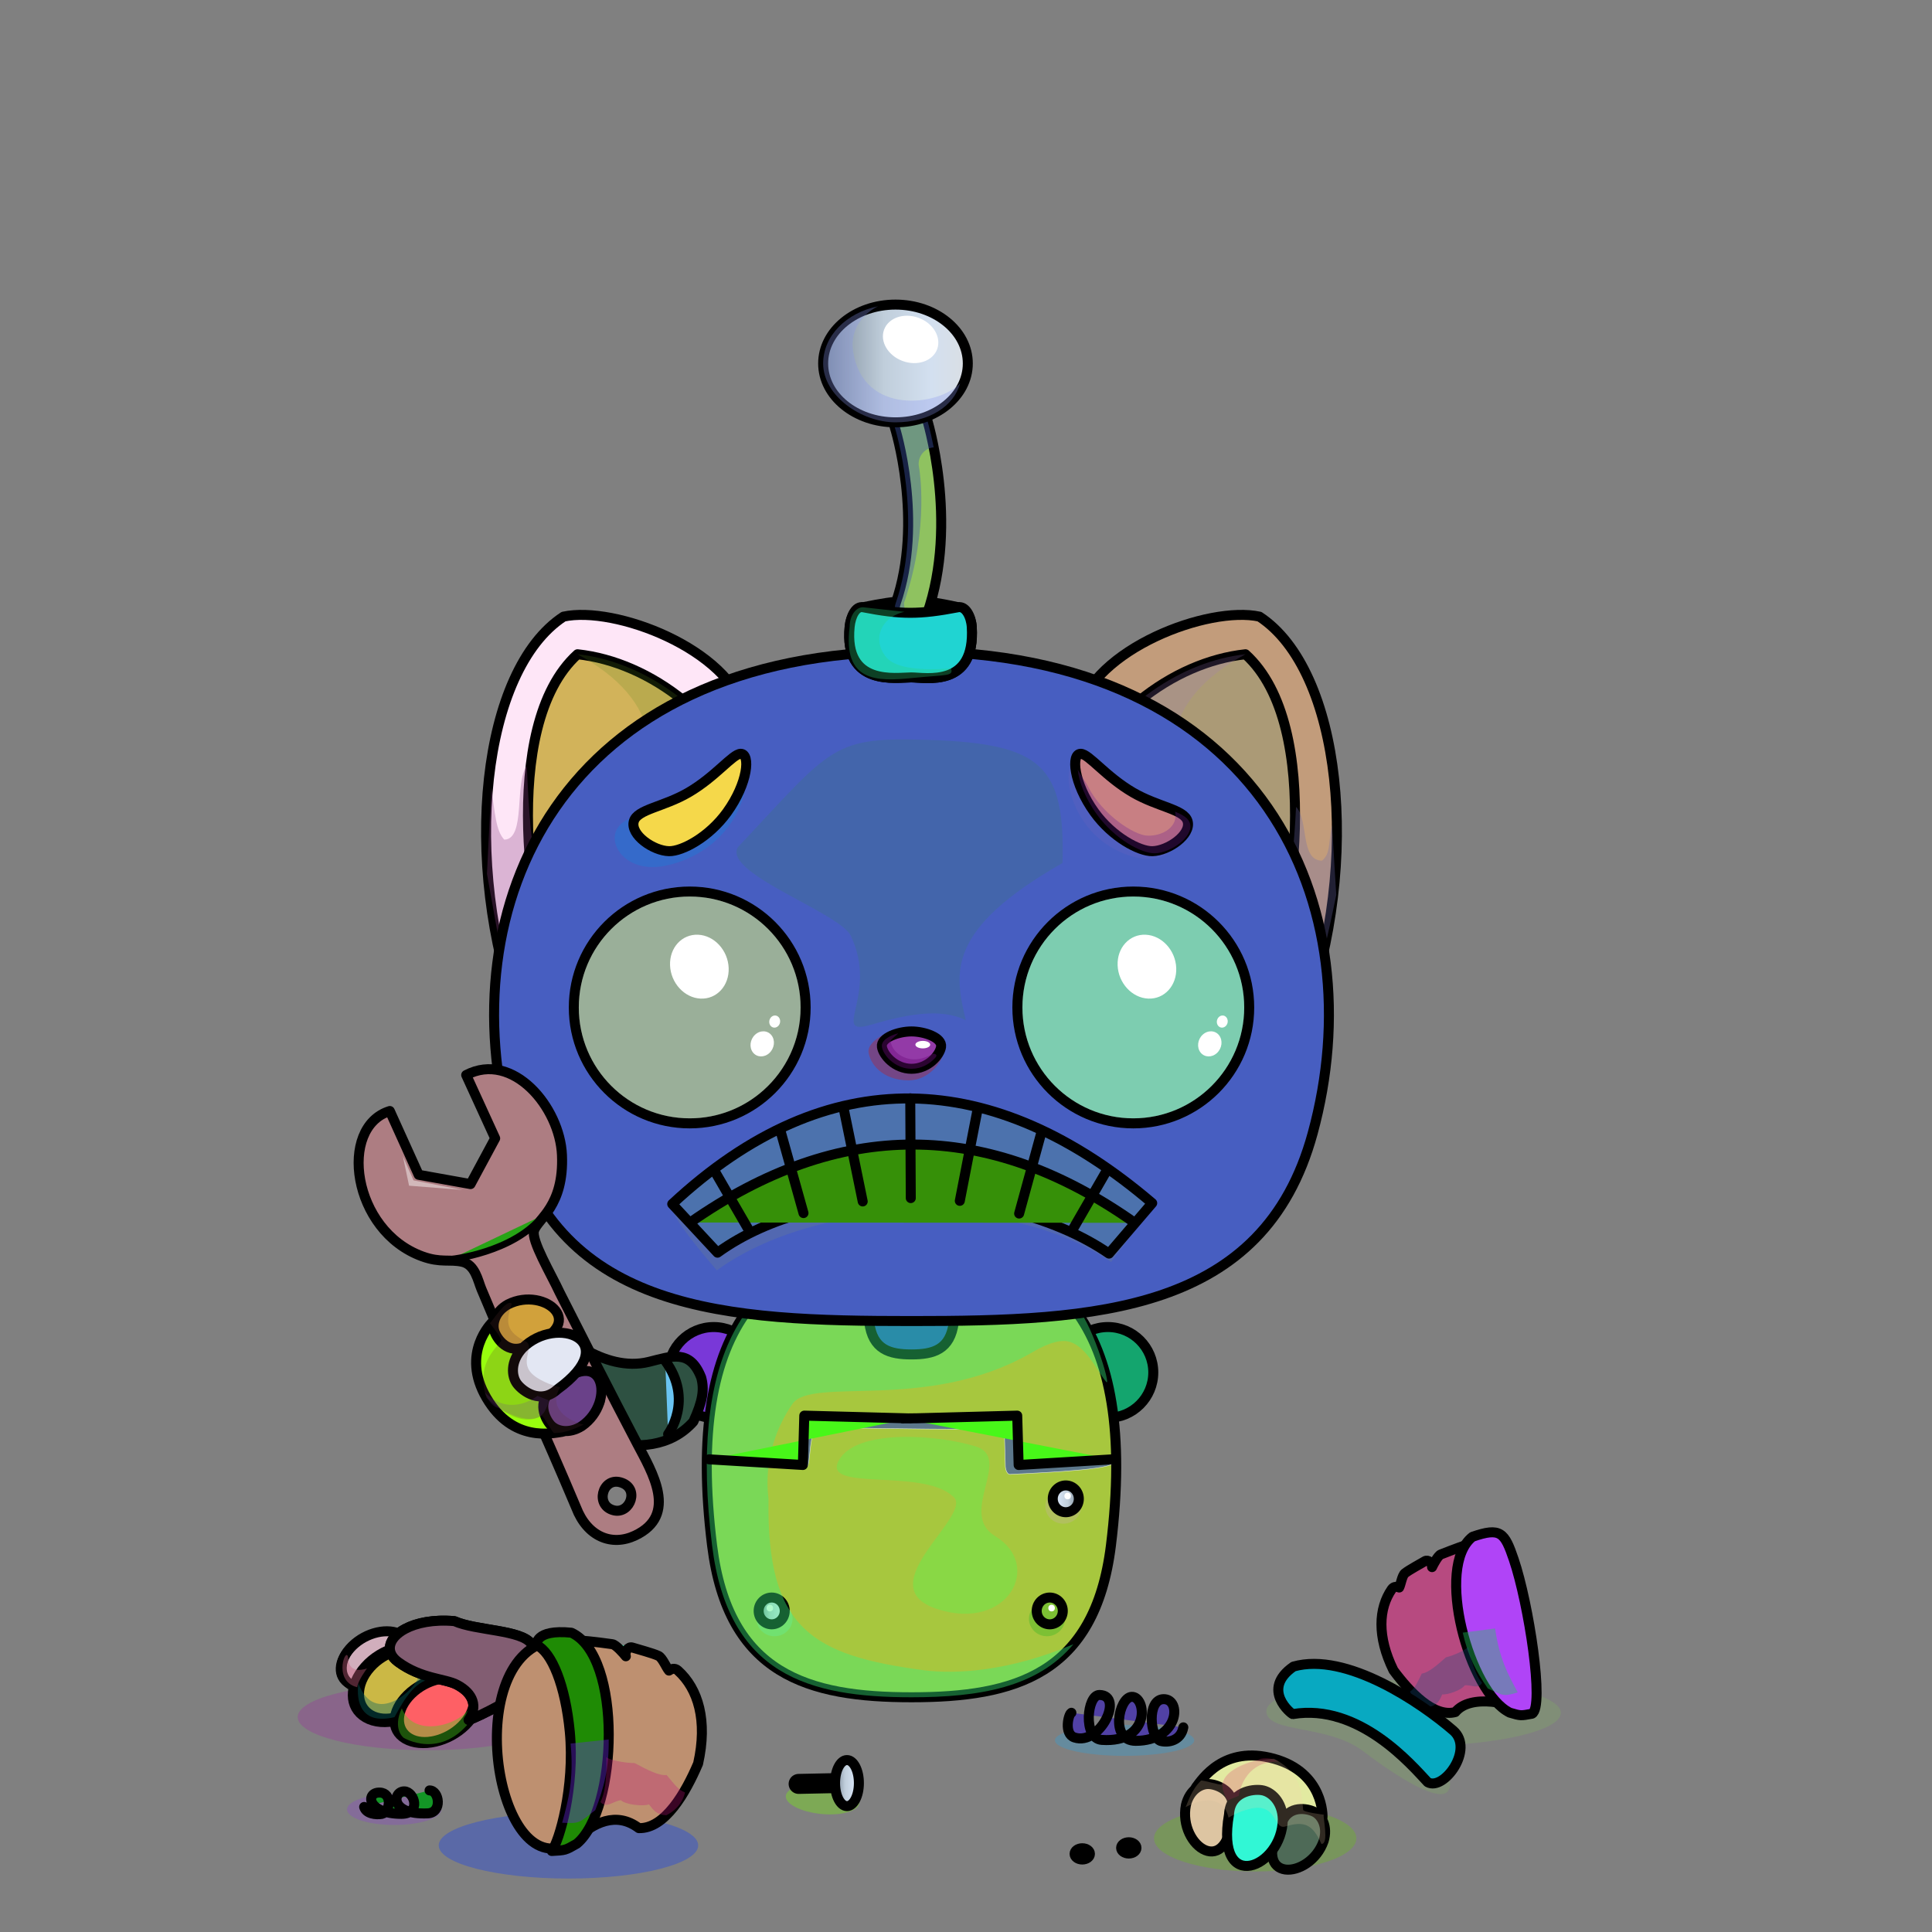 <?xml version="1.0" encoding="UTF-8"?><!DOCTYPE svg PUBLIC "-//W3C//DTD SVG 1.1//EN" "http://www.w3.org/Graphics/SVG/1.1/DTD/svg11.dtd"><!-- Creator: CorelDRAW 2017 --><svg xmlns="http://www.w3.org/2000/svg" xmlns:xlink="http://www.w3.org/1999/xlink" xml:space="preserve" width="290mm" height="290mm" version="1.1" style="shape-rendering:geometricPrecision; text-rendering:geometricPrecision; image-rendering:optimizeQuality; fill-rule:evenodd; clip-rule:evenodd" viewBox="0 0 29000 29000">
 <rect x="0" y="0" width="29000" height="29000" fill="#808080" stroke="none"/>
 <defs>
  <style type="text/css">
   <![CDATA[
    .str3 {stroke:white;stroke-width:7.62;stroke-miterlimit:22.926;stroke-opacity:0.702}
    .str10 {stroke:black;stroke-width:150;stroke-miterlimit:22.926}
    .str4 {stroke:black;stroke-width:100;stroke-linecap:round;stroke-linejoin:round;stroke-miterlimit:22.926}
    .str11 {stroke:black;stroke-width:100;stroke-linecap:round;stroke-linejoin:round;stroke-miterlimit:22.926}
    .str7 {stroke:black;stroke-width:182.06;stroke-linecap:round;stroke-linejoin:round;stroke-miterlimit:22.926}
    .str9 {stroke:black;stroke-width:300;stroke-linecap:round;stroke-linejoin:round;stroke-miterlimit:22.926}
    .str5 {stroke:black;stroke-width:75;stroke-linecap:round;stroke-linejoin:round;stroke-miterlimit:22.926}
    .str6 {stroke:black;stroke-width:147.18;stroke-linecap:round;stroke-linejoin:round;stroke-miterlimit:22.926}
    .str0 {stroke:black;stroke-width:150;stroke-linecap:round;stroke-linejoin:round;stroke-miterlimit:22.926}
    .str2 {stroke:black;stroke-width:150;stroke-linecap:round;stroke-linejoin:round;stroke-miterlimit:22.926}
    .str8 {stroke:black;stroke-width:168.14;stroke-linecap:round;stroke-linejoin:round;stroke-miterlimit:22.926}
    .str1 {stroke:#2B2A29;stroke-width:7.62;stroke-linecap:round;stroke-linejoin:round;stroke-miterlimit:22.926}
    .fil2 {fill:none}
    .fil25 {fill:none;fill-rule:nonzero}
    .fil27 {fill:black}
    .fil32 {fill:#2B2A29}
    .fil34 {fill:white}
    .fil9 {fill:white}
    .fil65 {fill:white}
    .fil28 {fill:#858C99;fill-rule:nonzero}
    .fil17 {fill:black;fill-opacity:0.2}
    .fil1 {fill:#0A0A1A;fill-opacity:0.2}
    .fil31 {fill:white;fill-opacity:0.2}
    .fil15 {fill:#0A0A1A;fill-opacity:0.231}
    .fil24 {fill:black;fill-rule:nonzero;fill-opacity:0.251}
    .fil7 {fill:#0A0A1A;fill-opacity:0.302}
    .fil6 {fill:#FEFEFE;fill-opacity:0.302}
    .fil64 {fill:white;fill-opacity:0.302}
    .fil45 {fill:#1F1B20;fill-opacity:0.302}
    .fil39 {fill:black;fill-opacity:0.4}
    .fil4 {fill:#0A0A1A;fill-opacity:0.4}
    .fil50 {fill:#151E2E;fill-opacity:0.4}
    .fil44 {fill:#1F1B20;fill-opacity:0.4}
    .fil41 {fill:#D7EEFB;fill-opacity:0.4}
    .fil42 {fill:#1F1B20;fill-rule:nonzero;fill-opacity:0.4}
    .fil21 {fill:white;fill-rule:nonzero;fill-opacity:0.4}
    .fil75 {fill:white;fill-opacity:0.451}
    .fil23 {fill:white;fill-rule:nonzero;fill-opacity:0.451}
    .fil66 {fill:white;fill-opacity:0.51}
    .fil20 {fill:white;fill-opacity:0.6}
    .fil18 {fill:white;fill-opacity:0.702}
    .fil12 {fill:white;fill-rule:nonzero;fill-opacity:0.702}
    .fil37 {fill:white;fill-opacity:0.749}
    .fil16 {fill:url(#id0)}
    .fil14 {fill:url(#id1)}
    .fil30 {fill:url(#id2)}
    .fil13 {fill:url(#id3)}
    .fil26 {fill:url(#id4)}
    .fil29 {fill:url(#id5)}
    .fil8 {fill:url(#id6)}
    .fil10 {fill:url(#id7)}
    .fil54 {fill:url(#id8)}
    .fil11 {fill:url(#id9)}
    .fil57 {fill:url(#id10)}
    .fil70 {fill:url(#id11)}
    .fil43 {fill:url(#id12)}
    .fil68 {fill:url(#id13)}
    .fil51 {fill:url(#id14)}
    .fil61 {fill:url(#id15)}
    .fil72 {fill:url(#id16)}
    .fil55 {fill:url(#id17)}
    .fil49 {fill:url(#id18)}
    .fil53 {fill:url(#id19)}
    .fil52 {fill:url(#id20)}
    .fil59 {fill:url(#id21)}
    .fil40 {fill:url(#id22)}
    .fil62 {fill:url(#id23)}
    .fil74 {fill:url(#id24)}
    .fil33 {fill:url(#id25)}
    .fil35 {fill:url(#id26)}
    .fil36 {fill:url(#id27)}
    .fil73 {fill:url(#id28)}
    .fil48 {fill:url(#id29)}
    .fil58 {fill:url(#id30)}
    .fil3 {fill:url(#id31)}
    .fil69 {fill:url(#id32)}
    .fil46 {fill:url(#id33)}
    .fil47 {fill:url(#id34)}
    .fil60 {fill:url(#id35)}
    .fil38 {fill:url(#id36)}
    .fil63 {fill:url(#id37)}
    .fil56 {fill:url(#id38)}
    .fil19 {fill:url(#id39)}
    .fil5 {fill:url(#id40)}
    .fil71 {fill:url(#id41)}
    .fil0 {fill:url(#id42)}
    .fil22 {fill:url(#id43);fill-rule:nonzero}
    .fil67 {fill:url(#id44);fill-opacity:0.51}
   ]]>
  </style>
  <linearGradient id="id0" gradientUnits="objectBoundingBox" x1="0%" y1="50%" x2="100%" y2="50%">
   <stop offset="0" style="stop-opacity:1; stop-color:#464C52"/>
   <stop offset="0.42" style="stop-opacity:1; stop-color:#4D5E6E"/>
   <stop offset="0.749" style="stop-opacity:1; stop-color:#768596"/>
   <stop offset="1" style="stop-opacity:1; stop-color:#8292A6"/>
  </linearGradient>
  <linearGradient id="id1" gradientUnits="objectBoundingBox" x1="0%" y1="50%" x2="100%" y2="50%">
   <stop offset="0" style="stop-opacity:1; stop-color:#788796"/>
   <stop offset="0.42" style="stop-opacity:1; stop-color:#C0CEDB"/>
   <stop offset="0.749" style="stop-opacity:1; stop-color:#D3E0F0"/>
   <stop offset="1" style="stop-opacity:1; stop-color:#DADEE3"/>
  </linearGradient>
  <linearGradient id="id2" gradientUnits="userSpaceOnUse" xlink:href="#id1" x1="12355.77" y1="5455.71" x2="14527.17" y2="5455.71">
  </linearGradient>
  <linearGradient id="id3" gradientUnits="objectBoundingBox" xlink:href="#id1" x1="100%" y1="50%" x2="0%" y2="50%">
  </linearGradient>
  <linearGradient id="id4" gradientUnits="userSpaceOnUse" xlink:href="#id1" x1="13236.99" y1="15762.61" x2="14126.87" y2="15762.61">
  </linearGradient>
  <linearGradient id="id5" gradientUnits="userSpaceOnUse" xlink:href="#id1" x1="12746.75" y1="9645.82" x2="14589.68" y2="9645.82">
  </linearGradient>
  <linearGradient id="id6" gradientUnits="userSpaceOnUse" xlink:href="#id1" x1="11146.87" y1="22497.87" x2="11538.45" y2="22497.87">
  </linearGradient>
  <linearGradient id="id7" gradientUnits="userSpaceOnUse" xlink:href="#id1" x1="11387.64" y1="24180.63" x2="11779.22" y2="24180.63">
  </linearGradient>
  <linearGradient id="id8" gradientUnits="userSpaceOnUse" xlink:href="#id1" x1="12534.51" y1="26764.72" x2="12892.47" y2="26764.72">
  </linearGradient>
  <linearGradient id="id9" gradientUnits="userSpaceOnUse" xlink:href="#id1" x1="13030.59" y1="19608.15" x2="14333.38" y2="19608.15">
  </linearGradient>
  <linearGradient id="id10" gradientUnits="userSpaceOnUse" x1="19796.25" y1="27487.78" x2="19249.32" y2="27578.25">
   <stop offset="0" style="stop-opacity:1; stop-color:#919FAE"/>
   <stop offset="0.278" style="stop-opacity:1; stop-color:#919FAE"/>
   <stop offset="0.659" style="stop-opacity:1; stop-color:#BDD5E8"/>
   <stop offset="1" style="stop-opacity:1; stop-color:#919FAE"/>
  </linearGradient>
  <linearGradient id="id11" gradientUnits="userSpaceOnUse" xlink:href="#id10" x1="7577.72" y1="19733.02" x2="8033" y2="20049.29">
  </linearGradient>
  <linearGradient id="id12" gradientUnits="userSpaceOnUse" x1="22770.65" y1="25371.49" x2="22469.79" y2="23397.37">
   <stop offset="0" style="stop-opacity:1; stop-color:#61738A"/>
   <stop offset="0.4" style="stop-opacity:1; stop-color:#263147"/>
   <stop offset="0.561" style="stop-opacity:1; stop-color:#2E4159"/>
   <stop offset="1" style="stop-opacity:1; stop-color:#8596AD"/>
  </linearGradient>
  <linearGradient id="id13" gradientUnits="userSpaceOnUse" x1="7749.85" y1="21084.11" x2="7982.06" y2="20360.24">
   <stop offset="0" style="stop-opacity:1; stop-color:#979DB0"/>
   <stop offset="0.471" style="stop-opacity:1; stop-color:#BFC2CC"/>
   <stop offset="1" style="stop-opacity:1; stop-color:#EDF1F4"/>
  </linearGradient>
  <linearGradient id="id14" gradientUnits="userSpaceOnUse" x1="20069.62" y1="26676.34" x2="20880.21" y2="24963.1">
   <stop offset="0" style="stop-opacity:1; stop-color:#8596AD"/>
   <stop offset="0.4" style="stop-opacity:1; stop-color:#2E4159"/>
   <stop offset="0.6" style="stop-opacity:1; stop-color:#465C78"/>
   <stop offset="0.761" style="stop-opacity:1; stop-color:#8596AD"/>
   <stop offset="1" style="stop-opacity:1; stop-color:#8596AD"/>
  </linearGradient>
  <linearGradient id="id15" gradientUnits="userSpaceOnUse" xlink:href="#id10" x1="19114.39" y1="27205.59" x2="18500.56" y2="27511.79">
  </linearGradient>
  <linearGradient id="id16" gradientUnits="userSpaceOnUse" xlink:href="#id10" x1="8607.48" y1="21342.13" x2="8526.03" y2="20774.58">
  </linearGradient>
  <linearGradient id="id17" gradientUnits="userSpaceOnUse" xlink:href="#id13" x1="18731.22" y1="26638.79" x2="19069.15" y2="27319.75">
  </linearGradient>
  <linearGradient id="id18" gradientUnits="userSpaceOnUse" xlink:href="#id13" x1="6683.27" y1="25354.74" x2="7117.66" y2="24820">
  </linearGradient>
  <linearGradient id="id19" gradientUnits="userSpaceOnUse" xlink:href="#id12" x1="8443.25" y1="27320.23" x2="8247.53" y2="24983.96">
  </linearGradient>
  <linearGradient id="id20" gradientUnits="userSpaceOnUse" x1="9084.91" y1="27764.41" x2="8621.46" y2="24671.74">
   <stop offset="0" style="stop-opacity:1; stop-color:#263147"/>
   <stop offset="0.4" style="stop-opacity:1; stop-color:#2E4159"/>
   <stop offset="1" style="stop-opacity:1; stop-color:#8596AD"/>
  </linearGradient>
  <linearGradient id="id21" gradientUnits="userSpaceOnUse" xlink:href="#id10" x1="17936.34" y1="27051.42" x2="18390.28" y2="27401.69">
  </linearGradient>
  <linearGradient id="id22" gradientUnits="userSpaceOnUse" xlink:href="#id20" x1="22129.51" y1="25708.18" x2="21985.96" y2="23268.2">
  </linearGradient>
  <linearGradient id="id23" gradientUnits="userSpaceOnUse" x1="9274.4" y1="19028.11" x2="9028.64" y2="22175.59">
   <stop offset="0" style="stop-opacity:1; stop-color:#8596AD"/>
   <stop offset="0.4" style="stop-opacity:1; stop-color:#2E4159"/>
   <stop offset="0.502" style="stop-opacity:1; stop-color:#8596AD"/>
   <stop offset="0.6" style="stop-opacity:1; stop-color:#465C78"/>
   <stop offset="1" style="stop-opacity:1; stop-color:#8596AD"/>
  </linearGradient>
  <linearGradient id="id24" gradientUnits="userSpaceOnUse" xlink:href="#id10" x1="7870.06" y1="20410.59" x2="8523.67" y2="20618.77">
  </linearGradient>
  <radialGradient id="id25" gradientUnits="userSpaceOnUse" gradientTransform="matrix(1 -0 -0 1 3 5)" cx="10352.5" cy="15121.83" r="1664.5" fx="10352.5" fy="15121.83">
   <stop offset="0" style="stop-opacity:1; stop-color:#424754"/>
   <stop offset="1" style="stop-opacity:1; stop-color:#1F2124"/>
  </radialGradient>
  <radialGradient id="id26" gradientUnits="userSpaceOnUse" gradientTransform="matrix(1 -0 -0 1 5 5)" xlink:href="#id25" cx="17011.5" cy="15121.83" r="1664.5" fx="17011.5" fy="15121.83">
  </radialGradient>
  <radialGradient id="id27" gradientUnits="userSpaceOnUse" gradientTransform="matrix(1.219 -0.261 -0.171 -0.797 -212 24435)" cx="10388.62" cy="12089.4" r="745.28" fx="10388.62" fy="12089.4">
   <stop offset="0" style="stop-opacity:1; stop-color:#D4DEE6"/>
   <stop offset="0.51" style="stop-opacity:1; stop-color:#BFCDDA"/>
   <stop offset="1" style="stop-opacity:1; stop-color:#8796A5"/>
  </radialGradient>
  <radialGradient id="id28" gradientUnits="userSpaceOnUse" gradientTransform="matrix(-1.318 0.571 0.266 0.919 13719 -3053)" cx="8255.54" cy="20386.41" r="366.9" fx="8255.54" fy="20386.41">
   <stop offset="0" style="stop-opacity:1; stop-color:#93B4CF"/>
   <stop offset="0.439" style="stop-opacity:1; stop-color:#6E89A3"/>
   <stop offset="1" style="stop-opacity:1; stop-color:#495E77"/>
  </radialGradient>
  <radialGradient id="id29" gradientUnits="userSpaceOnUse" gradientTransform="matrix(0.868 -0.002 0.303 -0.779 -6871 45477)" cx="6551.02" cy="25552.9" r="571.23" fx="6551.02" fy="25552.9">
   <stop offset="0" style="stop-opacity:1; stop-color:#EDF1F4"/>
   <stop offset="0.529" style="stop-opacity:1; stop-color:#BFC2CC"/>
   <stop offset="1" style="stop-opacity:1; stop-color:#979DB0"/>
  </radialGradient>
  <radialGradient id="id30" gradientUnits="userSpaceOnUse" gradientTransform="matrix(-0.219 -1.211 0.793 -0.258 419 56317)" xlink:href="#id28" cx="18112.46" cy="27318.11" r="370.27" fx="18112.46" fy="27318.11">
  </radialGradient>
  <radialGradient id="id31" gradientUnits="userSpaceOnUse" gradientTransform="matrix(6.12433E-17 -1 -1.004 -6.14705E-17 31435 31357)" cx="10753.97" cy="20600.64" r="681.34" fx="10753.97" fy="20600.64">
   <stop offset="0" style="stop-opacity:1; stop-color:#FEFEFE"/>
   <stop offset="0.369" style="stop-opacity:1; stop-color:#D3E3EB"/>
   <stop offset="0.62" style="stop-opacity:1; stop-color:#B8C4DB"/>
   <stop offset="1" style="stop-opacity:1; stop-color:#8392A0"/>
  </radialGradient>
  <radialGradient id="id32" gradientUnits="userSpaceOnUse" gradientTransform="matrix(-1.152 0.118 -0.055 0.684 18109 5341)" xlink:href="#id28" cx="7908.87" cy="19861.4" r="407.69" fx="7908.87" fy="19861.4">
  </radialGradient>
  <radialGradient id="id33" gradientUnits="userSpaceOnUse" gradientTransform="matrix(0.868 -0.002 0.303 -0.78 -6772 44166)" xlink:href="#id29" cx="5643.19" cy="24809.95" r="500.18" fx="5643.19" fy="24809.95">
  </radialGradient>
  <radialGradient id="id34" gradientUnits="userSpaceOnUse" gradientTransform="matrix(0.936 -0.02 0.284 -0.902 -6761 47947)" xlink:href="#id29" cx="5946.08" cy="25145.51" r="554.69" fx="5946.08" fy="25145.51">
  </radialGradient>
  <radialGradient id="id35" gradientUnits="userSpaceOnUse" gradientTransform="matrix(0.513 -1.244 -0.779 -0.444 30596 63179)" xlink:href="#id28" cx="18861.89" cy="27495.31" r="391.39" fx="18861.89" fy="27495.31">
  </radialGradient>
  <radialGradient id="id36" gradientUnits="userSpaceOnUse" gradientTransform="matrix(-1.219 -0.261 0.171 -0.797 35552 26146)" xlink:href="#id27" cx="16951.86" cy="12089.4" r="745.28" fx="16951.86" fy="12089.4">
  </radialGradient>
  <radialGradient id="id37" gradientUnits="userSpaceOnUse" gradientTransform="matrix(-0.884 0.681 -0.873 -0.855 29882 29410)" cx="7275.8" cy="18521.92" r="2402.52" fx="7275.8" fy="18521.92">
   <stop offset="0" style="stop-opacity:1; stop-color:#EDF1F4"/>
   <stop offset="0.588" style="stop-opacity:1; stop-color:#C3C7CE"/>
   <stop offset="1" style="stop-opacity:1; stop-color:#999DA8"/>
  </radialGradient>
  <radialGradient id="id38" gradientUnits="userSpaceOnUse" gradientTransform="matrix(0.891 -1.062 -0.524 -0.633 16595 65792)" xlink:href="#id28" cx="19470.56" cy="27623.34" r="340.57" fx="19470.56" fy="27623.34">
  </radialGradient>
  <radialGradient id="id39" gradientUnits="userSpaceOnUse" gradientTransform="matrix(1 -0 -0 1 0 0)" cx="15184.62" cy="14023.44" r="6260.93" fx="15184.62" fy="14023.44">
   <stop offset="0" style="stop-opacity:1; stop-color:#F2F7FC"/>
   <stop offset="0.251" style="stop-opacity:1; stop-color:#D3E0F0"/>
   <stop offset="0.62" style="stop-opacity:1; stop-color:#C0CEDB"/>
   <stop offset="0.859" style="stop-opacity:1; stop-color:#97ABBD"/>
   <stop offset="1" style="stop-opacity:1; stop-color:#788796"/>
  </radialGradient>
  <radialGradient id="id40" gradientUnits="userSpaceOnUse" gradientTransform="matrix(1.25 -0 -0 1.075 -3604 -1609)" xlink:href="#id39" cx="14416.85" cy="21542.04" r="2458.4" fx="14416.85" fy="21542.04">
  </radialGradient>
  <radialGradient id="id41" gradientUnits="userSpaceOnUse" gradientTransform="matrix(-0.833 1.24 -0.909 -0.446 34984 19675)" xlink:href="#id28" cx="8658.91" cy="21032.09" r="305.18" fx="8658.91" fy="21032.09">
  </radialGradient>
  <radialGradient id="id42" gradientUnits="userSpaceOnUse" gradientTransform="matrix(6.12433E-17 -1 1.004 6.14705E-17 -4092 37193)" xlink:href="#id31" cx="16589.03" cy="20600.64" r="681.34" fx="16589.03" fy="20600.64">
  </radialGradient>
  <linearGradient id="id43" gradientUnits="userSpaceOnUse" x1="10090.38" y1="17652.53" x2="17294.95" y2="17652.53">
   <stop offset="0" style="stop-opacity:1; stop-color:#C8CED9"/>
   <stop offset="1" style="stop-opacity:1; stop-color:#E6E6E6"/>
  </linearGradient>
  <radialGradient id="id44" gradientUnits="userSpaceOnUse" gradientTransform="matrix(-0.818 -0.764 -0.592 -1.842 25877 61426)" cx="7891.34" cy="19490.65" r="656.23" fx="7891.34" fy="19490.65">
   <stop offset="0" style="stop-opacity:1; stop-color:#EDF1F4"/>
   <stop offset="0.671" style="stop-opacity:1; stop-color:#C8CCD3"/>
   <stop offset="1" style="stop-opacity:1; stop-color:#A3A7B2"/>
  </radialGradient>
 </defs>
 <g id="Body">
  <g id="_2253204189904">
   <path class="fil0" d="M16629.91 21281.98c-376.29,0 -681.34,-305.05 -681.34,-681.34 0,-376.29 305.05,-681.34 681.34,-681.34 376.29,0 681.34,305.05 681.34,681.34 0,376.29 -305.05,681.34 -681.34,681.34z" style="fill:#c88b4d"/>
   <path class="fil1" d="M16115.81 20153.51c0,0 410.99,869.1 1071.95,523.89 269.38,289.79 -401.68,657.38 -549.85,583.3 0,0 -556.67,-197.71 -647.14,-423.48 -95.85,-239.19 -25.79,-483.57 125.04,-683.71z" style="fill:#466207"/>
   <path class="fil2 str0" d="M16629.91 21281.98c-376.29,0 -681.34,-305.05 -681.34,-681.34 0,-376.29 305.05,-681.34 681.34,-681.34 376.29,0 681.34,305.05 681.34,681.34 0,376.29 -305.05,681.34 -681.34,681.34z" style="fill:#14a56e"/>
  </g>
  <g id="_2253204187952">
   <path class="fil3" d="M10713.09 21281.98c376.29,0 681.34,-305.05 681.34,-681.34 0,-376.29 -305.05,-681.34 -681.34,-681.34 -376.29,0 -681.34,305.05 -681.34,681.34 0,376.29 305.05,681.34 681.34,681.34z" style="fill:#4d1e95"/>
   <path class="fil4" d="M11221.9 20158.8c-79.37,-79.38 -352.78,-570.23 -950.24,-26.44 -639.79,871.87 412.27,1123.06 412.27,1123.06 0,0 577.83,-192.43 668.3,-418.2 95.85,-239.19 20.5,-478.28 -130.33,-678.42z" style="fill:#56b653"/>
   <path class="fil2 str0" d="M10713.09 21281.98c376.29,0 681.34,-305.05 681.34,-681.34 0,-376.29 -305.05,-681.34 -681.34,-681.34 -376.29,0 -681.34,305.05 -681.34,681.34 0,376.29 305.05,681.34 681.34,681.34z" style="fill:#7938d8"/>
  </g>
  <path class="fil5 str1" d="M13679.35 25495.14c-1548,0 -2752,-338.46 -2993,-2275.05 -422.63,-3400.54 865.77,-4540.62 2993,-4540.62 2127.04,0 3415.47,1141.32 2993,4540.62 -242,1936.59 -1445,2275.05 -2993,2275.05z" style="fill:#141be6"/>
  <path class="fil6" d="M16262.84 20672.66c-186.86,-57.86 -589.69,-90.13 -679.41,68.46 -89.71,158.59 408.53,38.34 564,177.46 123.61,85.47 -428.38,446.27 -76.87,561.48 351.51,115.21 528.84,-217.38 289.45,-361.36 -188.05,-113.12 89.69,-388.18 -97.17,-446.04z" style="fill:#2d53d3"/>
  <g id="_2253204187440">
   <path class="fil7" d="M11331.62 22354.99c149.29,0 270.33,117.01 270.33,261.34 0,144.32 -121.04,261.33 -270.33,261.33 -149.3,0 -270.34,-117.01 -270.34,-261.33 0,-144.33 121.04,-261.34 270.34,-261.34z" style="fill:#c4616c"/>
   <ellipse class="fil8 str2" cx="11342.66" cy="22497.87" rx="195.79" ry="201.08"/>
   <ellipse class="fil9" cx="11314.87" cy="22455.16" rx="48.95" ry="50.27"/>
  </g>
  <path class="fil2 str2" d="M13682 25476.62c-1548,0 -2752,-338.46 -2993,-2275.05 -422.63,-3400.54 865.77,-4540.62 2993,-4540.62 2127.04,0 3415.47,1141.32 2993,4540.62 -242,1936.59 -1445,2275.05 -2993,2275.05z" style="fill:#a7c73e"/>
  <g id="_2253204186128">
   <path class="fil7" d="M11625.31 24037.75c149.29,0 270.33,117.01 270.33,261.34 0,144.32 -121.04,261.33 -270.33,261.33 -149.3,0 -270.34,-117.01 -270.34,-261.33 0,-144.33 121.04,-261.34 270.34,-261.34z" style="fill:#76f6c8"/>
   <ellipse class="fil10 str2" cx="11583.43" cy="24180.63" rx="195.79" ry="201.08"/>
   <ellipse class="fil9" cx="11555.64" cy="24137.92" rx="48.95" ry="50.27"/>
  </g>
  <path class="fil11 str1" d="M13681.98 20330.53c-328.13,0 -583.35,-71.75 -634.44,-482.26 -89.59,-720.83 183.52,-962.5 634.44,-962.5 450.89,0 724,241.93 634.45,962.5 -51.3,410.51 -306.31,482.26 -634.45,482.26z" style="fill:#38b8e4"/>
  <path class="fil2 str2" d="M13681.98 20330.53c-328.13,0 -583.35,-71.75 -634.44,-482.26 -89.59,-720.83 183.52,-962.5 634.44,-962.5 450.89,0 724,241.93 634.45,962.5 -51.3,410.51 -306.31,482.26 -634.45,482.26z" style="fill:#2048c4"/>
  <path class="fil12 str3" d="M16690.42 21972.22c-82.94,101.44 -1358.4,148.1 -1530.81,158.47 -41.26,2.42 -66.1,-71.39 -68.52,-112.65l-16.4 -565.36c-219.92,5.83 -1790.32,-1.22 -2773.52,-29.79 -173.72,-5.05 -122.94,603.42 -195.87,597.91 -82.44,-6.24 19,-743.13 -54.29,-750.04 -0.32,-41.22 2852.48,40.01 3094.21,30.53 41.26,-1.13 75.63,31.4 76.76,72.66l18.96 663.55c181.48,-10.92 1440.75,-214.06 1449.48,-65.28z" style="fill:#3c56ad"/>
  <path class="fil4" d="M13682 25476.62c-1548,0 -2752,-338.46 -2993,-2275.05 -349.52,-2812.29 471.27,-4078.47 1968.92,-4432.4 -142.31,151.37 2525.11,84.2 3459.8,805.21 249.33,192.33 571.38,1262.83 487.41,1168.03 -138.33,-156.17 -317.65,-591.3 -615.85,-612.94 -190.87,-13.85 -435.73,135.65 -532.53,190.52 -1552.66,880.02 -3271.41,336.07 -3562.12,753.34 -202.73,290.97 -437.16,800.52 -358.96,1429.74 -31.49,1944.89 655.27,2345.43 2328.05,2567.22 477.62,63.33 1286.21,19.09 2248.36,-389.78 -544.48,649.88 -1412.76,796.11 -2430.08,796.11z" style="fill:#39f37d"/>
  <path class="fil2 str2" d="M10644.05 21905.17l1407.58 84.67 21.17 -740.84 1598.09 42.34m3026.84 613.83l-1407.58 84.67 -21.17 -740.84 -1502.85 39.82 -222.24 2.52" style="fill:#48f719"/>
  <g id="_2253204205424">
   <path class="fil7" d="M15961.31 22348.37c-149.29,0 -270.33,117.01 -270.33,261.34 0,144.32 121.04,261.33 270.33,261.33 149.3,0 270.34,-117.01 270.34,-261.33 0,-144.33 -121.04,-261.34 -270.34,-261.34z" style="fill:#c8b2a8"/>
   <ellipse class="fil13 str2" cx="15997.9" cy="22497.87" rx="195.79" ry="201.08"/>
   <ellipse class="fil9" cx="16025.69" cy="22455.16" rx="48.95" ry="50.27"/>
  </g>
  <g id="_2253204202160">
   <path class="fil7" d="M15715.25 24037.75c-149.29,0 -270.33,117.01 -270.33,261.34 0,144.32 121.04,261.33 270.33,261.33 149.3,0 270.34,-117.01 270.34,-261.33 0,-144.33 -121.04,-261.34 -270.34,-261.34z" style="fill:#1caf20"/>
   <ellipse class="fil13 str2" cx="15757.13" cy="24180.63" rx="195.79" ry="201.08"/>
   <ellipse class="fil9" cx="15784.92" cy="24137.92" rx="48.95" ry="50.27"/>
  </g>
  <path class="fil6" d="M14645.21 21711.38c-564.63,-174.84 -1781.89,-272.36 -2052.98,206.85 -271.08,479.22 1234.44,115.86 1704.24,536.24 373.5,258.27 -1294.44,1348.51 -232.28,1696.64 1062.16,348.13 1597.99,-656.88 874.65,-1091.95 -568.26,-341.8 270.99,-1172.95 -293.63,-1347.78z" style="fill:#43fe57"/>
 </g>
 <g id="Ears"><animateTransform type="rotate" values="0 13669 19353;5 13669 19353;0 13669 19353;-5 13669 19353;0 13669 19353" dur="5" repeatCount="indefinite" additive="sum" attributeName="transform"/>
  <path class="fil14" d="M7794.98 15315.4c-878.19,-2399.04 -559.72,-5257.29 664.06,-6059.69 762.17,-166.19 2489.29,479.1 2735.3,1467.04 -981.09,1268.1 -2418.26,3324.55 -3399.36,4592.65z" style="fill:#30a1d2"/>
  <path class="fil15" d="M7302.14 12185c52.25,-1335.75 456.02,-2469.74 1156.9,-2929.29 762.17,-166.19 2404.62,420.89 2650.63,1408.83 -11.63,15.04 -338.15,70.78 -495.25,9.42 -278.24,-108.68 -454.86,-369.91 -476.08,-342.23 346.04,-182.82 221.53,-338.04 -320.49,-589.47 -483.92,-224.48 -988.57,-331.67 -1321.77,-259.02 -640.81,420.16 -1091.42,1515.3 -1193.94,2701.76z" style="fill:#9affd7"/>
  <path class="fil2 str2" d="M7794.98 15315.4c-878.19,-2399.04 -559.72,-5257.29 664.06,-6059.69 762.17,-166.19 2489.29,479.1 2735.3,1467.04 -981.09,1268.1 -2418.26,3324.55 -3399.36,4592.65z" style="fill:#fee6f7"/>
  <path class="fil16 str2" d="M11438.94 12181.54c-514.32,-1394.48 -1685.79,-2244.01 -2769.99,-2360.96 -1192.93,1079.89 -690.75,4183.25 -279.57,5148.94 335.75,-892.11 1270.13,-2216.81 3049.56,-2787.98z" style="fill:#d2b35a"/>
  <path class="fil17" d="M11202.9 11659.03c-585.7,-1083.11 -1592.67,-1736.92 -2533.95,-1838.45 1247.21,674.11 1467.66,1689.34 411.01,2931.69 271.97,-365.75 1344.89,-777.72 2122.94,-1093.24z" style="fill:#5d8a1e"/>
  <path class="fil14" d="M19568.9 15315.4c878.19,-2399.04 559.72,-5257.29 -664.06,-6059.69 -762.17,-166.19 -2489.29,479.1 -2735.3,1467.04 981.09,1268.1 2418.26,3324.55 3399.36,4592.65z" style="fill:#ec1cbb"/>
  <path class="fil18" d="M19568.9 15315.4c878.19,-2399.04 559.72,-5257.29 -664.06,-6059.69 -743.67,-162.16 -2405.76,448.31 -2714.55,1395.78 477.32,-812.35 1927.92,-1311.4 2608.72,-1162.95 1204.9,767.15 1603.4,3437.23 752.37,5804.16l17.52 22.7z" style="fill:#32f980"/>
  <path class="fil2 str2" d="M19568.9 15315.4c878.19,-2399.04 559.72,-5257.29 -664.06,-6059.69 -762.17,-166.19 -2489.29,479.1 -2735.3,1467.04 981.09,1268.1 2418.26,3324.55 3399.36,4592.65z" style="fill:#c29c7b"/>
  <path class="fil16 str2" d="M15924.94 12181.54c514.32,-1394.48 1685.79,-2244.01 2769.99,-2360.96 1192.93,1079.89 690.75,4183.25 279.57,5148.94 -335.75,-892.11 -1270.13,-2216.81 -3049.56,-2787.98z" style="fill:#ab9a76"/>
  <path class="fil17" d="M16160.98 11659.03c585.7,-1083.11 1592.67,-1736.92 2533.95,-1838.45 -1247.21,674.11 -1467.66,1689.34 -411.01,2931.69 -271.97,-365.75 -1344.89,-777.72 -2122.94,-1093.24z" style="fill:#a479c4"/>
  <path class="fil7" d="M7373.47 11825.55c58.21,382.77 68.79,643.83 195.79,777.89 328.08,-5.29 148.18,-862.55 338.67,-1105.97 28.23,684.39 77.63,1379.38 169.36,1502.85 -229.31,398.64 -257.52,1315.85 -560.91,1269.99 -68.96,-384.61 -137.92,-769.22 -206.88,-1153.83 21.32,-430.31 42.65,-860.62 63.97,-1290.93z" style="fill:#8d4087"/>
  <path class="fil7" d="M19993.38 12379.14c-58.67,312.48 -21.7,430.35 -149.69,539.8 -330.65,-4.32 -196.97,-608.92 -388.95,-807.64 -28.46,558.72 -78.24,1126.09 -170.69,1226.89 231.1,325.44 259.54,1074.22 565.3,1036.78 69.5,-284.55 139,-600.95 208.5,-941.95 -21.49,-351.3 -42.98,-702.59 -64.47,-1053.88z" style="fill:#6e6cac"/>
 </g>
 <g id="Head"><animateTransform type="rotate" values="0 13669 19353;5 13669 19353;0 13669 19353;-5 13669 19353;0 13669 19353" dur="5" repeatCount="indefinite" additive="sum" attributeName="transform"/>
  <g id="_2253234337424">
   <path class="fil19 str1" d="M13682 9819.16c-5240.17,0 -6948,3805.17 -6021,7194.17 736,2692 3247,2816 6021,2816 2774,0 5285,-124 6021,-2816 927,-3389 -780.83,-7194.17 -6021,-7194.17z" style="fill:#8d908e"/>
   <path class="fil7" d="M12476.54 10236.13c-1890.84,9.82 -3007.62,600.67 -3984.54,1805.87 1160,-1722 3209,-2265.17 5190,-2265.17 400.41,3.03 631.04,-2.24 1057.72,71.35 588.4,593.88 -1753.54,899.79 -2263.18,387.95z" style="fill:#bddef8"/>
   <path class="fil20" d="M19518 17552.33c691.86,-3656.97 -587.88,-6814.63 -4653.92,-7176.07 281.34,-74.85 549.46,-247.6 185.21,-462.68 2864.5,352.93 6028.04,2707.09 4468.71,7638.75z" style="fill:#581f31"/>
   <path class="fil4" d="M8617.26 11835.43c-1267.34,1433.41 -1437.42,3810.73 -956.26,5072.07 585,2138 2290,2762.83 4356,2884.83 -5262.83,-1116.74 -4437.93,-6365.33 -3399.74,-7956.9z" style="fill:#40f73f"/>
   <path class="fil2 str0" d="M13682 9776.84c-5303.67,0 -6948,3847.49 -6021,7236.49 736,2692 3247,2816 6021,2816 2774,0 5285,-124 6021,-2816 927,-3389 -717.33,-7236.49 -6021,-7236.49z" style="fill:#475ec1"/>
   <path class="fil21" d="M10086.6 18039.34l683.46 763.9c1545.16,-1118.27 4364.46,-1027.72 5876.45,13.68l631.79 -738.36c9.07,7.69 18.16,15.13 27.23,22.87l-627.27 842.49c-1511.99,-1041.4 -4373.63,-994.38 -5918.79,123.89 -188.21,-218.96 -812.8,-949.47 -672.87,-1028.47z" style="fill:#627a98"/>
   <path class="fil22" d="M10090.38 18072.78c2338.5,-2176.18 4826.17,-2044.09 7204.57,-13.68l-648.44 757.82c-1511.99,-1041.4 -4331.29,-1131.95 -5876.45,-13.68l-679.68 -730.46z" style="fill:#4caff2"/>
   <path class="fil23" d="M10651.31 17962.32c2186.52,-1329.5 4166.77,-1340.6 6336.72,163.27l-203.93 224.62c-1978.47,-1265.24 -4199.97,-1046.53 -5865.86,-180.15l-266.93 -207.74z" style="fill:#c54c21"/>
   <path class="fil24" d="M10122.15 18036.41c2345.27,-2091.5 4886.43,-1943.85 7193.96,89.19l-669.6 -368.05c-1978.47,-1265.24 -4379.88,-1438.12 -6469.11,423.1l-55.25 -144.24z" style="fill:#e1813b"/>
   <path class="fil25 str0" d="M10090.38 18072.78c2338.5,-2176.18 4826.17,-2044.09 7204.57,-13.68l-648.44 757.82c-1511.99,-1041.4 -4331.29,-1131.95 -5876.45,-13.68l-679.68 -730.46z" style="fill:#4c72ad"/>
   <path class="fil4" d="M13622.6 15428.67c-228.79,0 -609.86,188.44 -585.35,367.45 22.47,164.25 200.61,420.72 602.29,420.72 290.55,0 500.41,-261.77 522.91,-426.01 24.53,-179.03 -311.05,-362.16 -539.85,-362.16z" style="fill:#b7252e"/>
   <path class="fil26 str2" d="M13681.93 15482.25c-194.19,0 -464.62,92.75 -443.8,231.23 19.09,127.03 197.21,329.5 443.8,329.5 246.59,0 424.71,-202.47 443.8,-329.5 20.82,-138.48 -249.61,-231.23 -443.8,-231.23z" style="fill:#933aa7"/>
   <path class="fil4" d="M13480.71 15510.13c-138.18,37.37 -256.62,109.95 -242.58,203.35 19.09,127.03 197.21,329.5 443.8,329.5 147.9,0 271.15,-72.85 350.25,-158.55 50.37,-48.2 11.08,-68.98 -30.11,-68.98 -102.11,62.28 -224.75,99.05 -338.91,80.77 -144.75,-23.18 -275.38,-125.28 -295.39,-270.05 -2.94,-21.31 103.7,-97.07 112.94,-116.04z" style="fill:#6d0c7b"/>
   <path class="fil2 str0" d="M10359.64 18350.31c2238.71,-1566.55 4462.49,-1555.38 6672.18,4.32" style="fill:#369008"/>
   <line class="fil2 str0" x1="16083.15" y1="18487.3" x2="16617.28" y2="17562.18"/>
   <line class="fil2 str0" x1="11256.32" y1="18491.79" x2="10716.22" y2="17559.3"/>
   <line class="fil2 str0" x1="15297.57" y1="18215.7" x2="15638.07" y2="16974.25"/>
   <line class="fil2 str0" x1="12060.65" y1="18208.68" x2="11712.99" y2="16966.31"/>
   <line class="fil2 str0" x1="14407.06" y1="18025.17" x2="14676.58" y2="16639.7"/>
   <line class="fil2 str0" x1="13671.15" y1="17983.79" x2="13663.22" y2="16486.24"/>
   <line class="fil2 str0" x1="12949.65" y1="18034.05" x2="12663.9" y2="16639.7"/>
   <ellipse class="fil9" cx="13851.56" cy="15680.38" rx="111.12" ry="56.22"/>
   <path class="fil27 str2" d="M14382.3 9114.87c-626.59,-142.66 -897.74,-107.33 -1428.68,0 -107.8,21.79 -184.3,132.29 -200,292.25 -88.55,901.88 704.5,760.86 923.37,760.86 218.87,0 964.17,159.96 909.87,-754.19 -9.74,-164.06 -94.89,-273.95 -204.56,-298.92z" style="fill:#196cba"/>
   <g>
    <path class="fil28" d="M13431.17 6415.34c-40.44,-131.59 33.45,-271.08 165.04,-311.52 131.59,-40.44 271.08,33.45 311.52,165.04 1.38,4.51 489.76,1558.05 7.66,2948.29 -44.76,129.98 -186.42,199.06 -316.4,154.3 -129.98,-44.76 -199.06,-186.42 -154.3,-316.4 428.07,-1234.43 -12.28,-2635.65 -13.52,-2639.71z" style="fill:#1e4a13"/>
    <path class="fil14 str2" d="M13431.17 6415.34c-40.44,-131.59 33.45,-271.08 165.04,-311.52 131.59,-40.44 271.08,33.45 311.52,165.04 1.38,4.51 489.76,1558.05 7.66,2948.29 -44.76,129.98 -186.42,199.06 -316.4,154.3 -129.98,-44.76 -199.06,-186.42 -154.3,-316.4 428.07,-1234.43 -12.28,-2635.65 -13.52,-2639.71z" style="fill:#8fc260"/>
    <path class="fil4" d="M13431.17 6415.34c-40.44,-131.59 33.45,-271.08 165.04,-311.52 131.59,-40.44 271.08,33.45 311.52,165.04 0.45,1.48 53.51,170.29 107.42,445.6 -9.92,0.96 -19.88,2.49 -29.86,4.68 -134.47,29.48 -219.58,162.42 -190.1,296.89 0.83,3.85 162.72,881.93 -218.25,2014.12 -31.13,1.68 53.33,352.07 22.05,341.3 -129.98,-44.76 -199.06,-186.42 -154.3,-316.4 428.07,-1234.43 -12.28,-2635.65 -13.52,-2639.71z" style="fill:#4058af"/>
    <path class="fil29 str2" d="M14382.3 9114.87c-584.75,112.3 -862.02,110.43 -1428.68,0 -107.95,-21.04 -184.3,132.29 -200,292.25 -88.55,901.88 704.5,760.86 923.37,760.86 218.87,0 964.17,159.96 909.87,-754.19 -9.74,-164.06 -94.11,-320.12 -204.56,-298.92z" style="fill:#20d4d2"/>
    <path class="fil7" d="M13574.9 9183.66l-621.28 -68.79c-109.99,0 -200,131.52 -200,292.25 -106.67,832.49 410.93,823.46 939.06,770.17 526.31,-53.11 619.23,-22.4 583.86,-144.26 -420.81,33.54 -820.99,5.26 -966.43,-159.61 -215.26,-244 -117.7,-599.41 264.79,-689.76z" style="fill:#2bd67c"/>
    <ellipse class="fil30 str2" cx="13441.47" cy="5455.71" rx="1085.7" ry="883.7"/>
    <ellipse class="fil9" transform="matrix(0.438 0.16 -0.16 0.438 13668.8 5094.72)" rx="910.17" ry="740.83"/>
    <path class="fil7" d="M14411.8 5752.67c-92.29,343.25 -462.47,586.74 -970.33,586.74 -507.86,0 -1085.7,-395.64 -1085.7,-883.7 0,-414.74 351.05,-762.69 824.45,-857.88 -175.62,81.01 -431.87,313.12 -374.66,677.97 152.85,974.63 1297.98,815.16 1606.24,476.87z" style="fill:#8a96f0"/>
   </g>
   <path class="fil31" d="M11075.17 12717.53c1431.93,-1522.14 1404.18,-1661.47 2894.29,-1610.5 1680.09,57.47 2016.62,400.87 1979.28,1846.79 -1768.39,1009.53 -1616.14,1655.16 -1452.18,2359.48 -378.79,-186.78 -893.83,-87.13 -1428.76,70.43 -611.9,177.24 124.46,-446.22 -296.73,-1336.33 -164.58,-347.8 -1924.1,-939.23 -1695.9,-1329.87z" style="fill:#358459"/>
  </g>
 </g>
 <g id="Eyes"><animateTransform type="rotate" values="0 13669 19353;5 13669 19353;0 13669 19353;-5 13669 19353;0 13669 19353" dur="5" repeatCount="indefinite" additive="sum" attributeName="transform"/>
  <circle class="fil32 str0" cx="10353" cy="15122.33" r="1740"/>
  <path class="fil33" d="M10353 16786.33c424,0 810,-158 1104,-419l0 0 0 0c344,-305 560,-750 560,-1245 0,-920 -745,-1665 -1664,-1665 -920,0 -1665,745 -1665,1665 0,919 745,1664 1665,1664z" style="fill:#9aaf99"/>
  <g id="_2424246826128">
   <circle class="fil34" transform="matrix(-0.592 0.549 0.457 0.584 11441.3 15668.8)" r="235"/>
   <circle class="fil34" transform="matrix(-0.206 0.324 0.281 0.213 11628.5 15334.1)" r="235"/>
   <circle class="fil34" transform="matrix(0.078 2.04 1.872 0.085 10497.6 14509.9)" r="235"/>
  </g>
  <circle class="fil32 str0" cx="17011" cy="15122.33" r="1740"/>
  <path class="fil35" d="M17011 16786.33c-919,0 -1664,-745 -1664,-1664 0,-920 745,-1665 1664,-1665 919,0 1665,745 1665,1665 0,919 -746,1664 -1665,1664z" style="fill:#7dcdb0"/>
  <g id="_2424246822192">
   <circle class="fil34" transform="matrix(-0.592 0.549 0.457 0.584 18159.6 15668.8)" r="235"/>
   <circle class="fil34" transform="matrix(-0.206 0.324 0.281 0.213 18346.8 15334.1)" r="235"/>
   <circle class="fil34" transform="matrix(0.078 2.04 1.872 0.085 17215.8 14509.9)" r="235"/>
  </g>
 </g>
 <g id="Brows"><animateTransform type="rotate" values="0 13669 19353;5 13669 19353;0 13669 19353;-5 13669 19353;0 13669 19353" dur="5" repeatCount="indefinite" additive="sum" attributeName="transform"/>
 <animateTransform type="translate" values="0 0;0 300;0 0" dur="3" repeatCount="indefinite" additive="sum" attributeName="transform"/>
  <g id="_2289389731824">
   <g>
    <path class="fil7" d="M11096.78 11473.2c-121.55,2.36 -437.57,294.68 -847.24,533.38 -376.13,219.18 -816.43,177.52 -979.18,422.61 -151.48,228.12 100.07,638.75 623.98,580.23 194.28,-21.7 653.17,-138.68 985.96,-535.5 395.56,-471.68 364.07,-1003.59 216.48,-1000.72z" style="fill:#0b87de"/>
    <path class="fil36" d="M11117.94 11314.44c-121.6,2.39 -374.04,342.29 -783.74,581.02 -376.16,219.19 -770.43,251.93 -820.42,433.18 -55.56,201.5 290.54,442.95 528.72,447.94 195.49,4.09 600.28,-210.22 869.54,-583.13 318.34,-440.86 353.52,-881.93 205.9,-879.01z" style="fill:#dccee5"/>
    <path class="fil37" d="M11113.63 11370.08c-97.17,1.91 -298.9,273.53 -626.29,464.29 -300.58,175.15 -877.02,303.62 -729.68,332.92 122.59,24.37 702.35,-207.66 772.01,-248.25 327.38,-190.76 375.67,-330.09 472.83,-332 83.51,-1.65 93.79,174.52 2.42,402.55 202.08,-322.6 217.4,-621.67 108.71,-619.51z" style="fill:#1fcb80"/>
    <path class="fil7" d="M9737.57 12151.77c-118.47,49.27 -202.47,99.56 -223.79,176.87 -55.56,201.5 290.54,442.95 528.72,447.94 195.49,4.09 600.28,-210.22 869.54,-583.13 181.84,-251.83 271.25,-503.69 287.01,-672.86 -41.3,82.75 -106.65,160.21 -154.72,254.82 -216.34,425.82 -695.28,730.39 -890.7,736.59 -239.04,7.58 -464.47,-139.85 -416.06,-360.23z" style="fill:#2390bd"/>
    <path class="fil2 str2" d="M11117.94 11314.44c-121.6,2.39 -374.04,342.29 -783.74,581.02 -376.16,219.19 -770.43,251.93 -820.42,433.18 -55.56,201.5 290.54,442.95 528.72,447.94 195.49,4.09 600.28,-210.22 869.54,-583.13 318.34,-440.86 353.52,-881.93 205.9,-879.01z" style="fill:#f5d84a"/>
   </g>
   <g>
    <path class="fil7" d="M16126 11462.61c103.75,2.19 373.49,273.66 723.17,495.33 321.05,203.54 696.87,164.85 835.79,392.45 129.29,211.85 -85.42,593.18 -532.61,538.83 -165.83,-20.15 -557.51,-128.78 -841.58,-497.29 -337.63,-438.03 -310.75,-931.99 -184.77,-929.32z" style="fill:#6562bd"/>
    <path class="fil38" d="M16222.54 11314.44c121.6,2.39 374.04,342.29 783.74,581.02 376.16,219.19 770.43,251.93 820.42,433.18 55.56,201.5 -290.54,442.95 -528.72,447.94 -195.49,4.09 -600.28,-210.22 -869.54,-583.13 -318.34,-440.86 -353.52,-881.93 -205.9,-879.01z" style="fill:#e5b1b7"/>
    <path class="fil37" d="M16232.17 11370.08c97.17,1.91 298.9,273.53 626.29,464.29 300.58,175.15 877.02,303.62 729.68,332.92 -122.59,24.37 -702.35,-207.66 -772.01,-248.25 -327.38,-190.76 -375.67,-330.09 -472.83,-332 -83.51,-1.65 -93.79,174.52 -2.42,402.55 -202.08,-322.6 -217.4,-621.67 -108.71,-619.51z" style="fill:#045024"/>
    <path class="fil2 str2" d="M16222.54 11314.44c121.6,2.39 374.04,342.29 783.74,581.02 376.16,219.19 770.43,251.93 820.42,433.18 55.56,201.5 -290.54,442.95 -528.72,447.94 -195.49,4.09 -600.28,-210.22 -869.54,-583.13 -318.34,-440.86 -353.52,-881.93 -205.9,-879.01z" style="fill:#c87f83"/>
    <path class="fil7" d="M17638.93 12183.51c118.47,49.27 202.47,99.56 223.79,176.87 55.56,201.5 -290.54,442.95 -528.72,447.94 -195.49,4.09 -600.28,-210.22 -869.54,-583.13 -181.84,-251.83 -271.25,-503.69 -287.01,-672.86 41.3,82.75 106.65,160.21 154.72,254.82 216.34,425.82 695.28,730.39 890.7,736.59 239.04,7.58 464.47,-139.85 416.06,-360.23z" style="fill:#6c1d93"/>
   </g>
  </g>
 </g>
 <g id="Parts">
  <path class="fil39" d="M8532.73 28197.58c-1075.48,0 -1947.33,-222.7 -1947.33,-497.42 0,-274.72 871.85,-497.42 1947.33,-497.42 1075.48,0 1947.33,222.7 1947.33,497.42 0,274.72 -871.85,497.42 -1947.33,497.42z" style="fill:#2148e2"/>
  <path class="fil39" d="M18840.91 28091.75c-838.9,0 -1518.96,-222.7 -1518.96,-497.42 0,-274.72 680.06,-497.42 1518.96,-497.42 838.9,0 1518.96,222.7 1518.96,497.42 0,274.72 -680.06,497.42 -1518.96,497.42z" style="fill:#6cb527"/>
  <path class="fil39" d="M19010.24 25710.5c-52.92,-303.77 989.16,-497.42 2209.35,-497.42 1220.19,0 2209.35,222.7 2209.35,497.42 0,264.78 -918.95,481.21 -2077.95,496.52 239.03,228.98 514.23,499.75 382.15,678.02 -132.08,178.27 -746.66,-199.29 -1275.85,-601.38 -518.26,-393.78 -1394.13,-269.39 -1447.05,-573.16z" style="fill:#80a36b"/>
  <path class="fil39" d="M6416.06 26271.41c-1075.48,0 -1947.33,-222.7 -1947.33,-497.42 0,-274.72 871.85,-497.42 1947.33,-497.42 1075.48,0 1947.33,222.7 1947.33,497.42 0,274.72 -871.85,497.42 -1947.33,497.42z" style="fill:#973d98"/>
  <path class="fil39" d="M12326.98 27228.2c-305.44,-29.49 -543.6,-151.27 -531.94,-272 11.66,-120.73 268.72,-194.69 574.15,-165.19 305.44,29.49 543.59,151.27 531.94,272 -11.66,120.72 -268.72,194.69 -574.15,165.19z" style="fill:#7ae716"/>
  <path class="fil39" d="M5918.7 27393.26c-391.61,0 -709.08,-104.25 -709.08,-232.84 0,-128.6 317.47,-232.85 709.08,-232.85 391.61,0 709.08,104.25 709.08,232.85 0,128.59 -317.47,232.84 -709.08,232.84z" style="fill:#8b4fbe"/>
  <path class="fil39" d="M16880.48 26356.09c-577.24,0 -1045.19,-104.25 -1045.19,-232.84 0,-128.6 467.95,-232.85 1045.19,-232.85 577.23,0 1045.18,104.25 1045.18,232.85 0,128.59 -467.95,232.84 -1045.18,232.84z" style="fill:#3c9bcb"/>
  <g id="_2289389725232">
   <path class="fil40" d="M22519.34 23188.34c-326.9,-34.41 -949.74,-8.26 -1459.88,517.4 -263.99,271.97 -431.64,779.44 -142.92,1366.66 242.65,327 606.52,712.7 928.87,626.1 275.25,-333.55 510.95,-101.19 852.34,-63.35 -189.51,156.1 -555.47,-2408.24 -178.41,-2446.81z" style="fill:#0f6bab"/>
   <path class="fil41" d="M20830.3 24826.54c-35.39,-36.9 -76.03,-153.83 -57.79,-235.98 12.51,-153.14 138.17,-361.33 201.28,-419.95 8.91,-153.1 338.24,-448.19 461.17,-396.14 44.65,-89.71 289.46,-211.46 442.48,-208.58 259.06,-90.01 372.81,-151.73 546.15,-162.36 2.56,249.93 -73.38,634.01 -315.41,737.07 4.54,-164.5 -103.42,-223.36 -261.7,-213.54 -110.08,-83.53 -375.22,49.33 -405.69,117.17 -133.51,-31.43 -421.05,283 -435.58,372.33 -109.12,87.51 -161.87,297.79 -174.91,409.98z" style="fill:#d6723f"/>
   <path class="fil42" d="M21862.31 25654.32c-171.74,-54.44 -395.97,-210.02 -551.81,-388.14 -150.97,-173.36 -283.82,-390.92 -366.82,-619.36 -94.86,-261.41 -73.28,-554.41 3.75,-798.12 46.71,-68.65 182.04,-226.97 173.32,-202.16 -71.54,201.48 -44.02,139.09 -54.43,172.95 -61.98,195.33 -2.88,533.69 77,754.33 73.64,202.66 191.75,397.52 327.43,552.4 132,150.12 277.36,260.91 410.41,303.8 -77.28,-62.27 -196.25,-181.83 -358.63,-495.99 -127.23,-248.95 -189.8,-433.68 -212.69,-718.89 -22.16,-276.18 27.68,-526.17 174.32,-742.45 160.86,-234.53 122.21,-52.14 116.9,-43.04 -117.68,171.94 -95.74,382.48 -77.16,613.53 20.7,255.73 107.18,520.86 223.87,746.45 52.5,102.34 110.9,196.16 171.54,275.5 -63.21,-140.14 -118.19,-296.05 -158.2,-458.77 -112.44,-460.56 -112.43,-983.97 136.28,-1368.39l14.76 -23.67c33.11,-48.61 99.22,-60.29 147.82,-27.17 48.61,33.11 60.88,98.61 27.77,147.21l-12.41 18.83c-212.08,328.54 -208.04,790.47 -107.66,1202.39 81.9,332.05 222.96,626.6 365.36,789.23 35.32,126.04 188.25,169.28 139.22,245.19 -5.33,6.7 -159.47,-84.11 -294.29,-76.38 -182.36,11.34 -313.83,141.3 -315.65,140.72z" style="fill:#ec798e"/>
   <path class="fil25 str4" d="M20792.81 24719.8c0,0 269.71,941.03 1052.6,978.7" style="fill:#b7329b"/>
   <path class="fil25 str5" d="M22113.65 25524.65c-487.45,176.63 -1330.62,-911.93 -1101.29,-1637.62 40.57,-125.8 13.62,-66.43 78.17,-248.54" style="fill:#9cdf82"/>
   <path class="fil25 str5" d="M22311.88 25434.81c-454.29,36.47 -1212.36,-1371.2 -725.68,-2085.08" style="fill:#a0a5ce"/>
   <path class="fil25 str0" d="M22510.26 23101.13c-215.92,-22.56 -479.35,74.32 -882.12,231.2 -43.16,16.21 -111.98,146.58 -132.5,190.81 2.79,-65.09 -60.52,-117.29 -105.95,-90.22 -66.36,40 -239.85,132.54 -301.86,182.71 -42.92,35.48 -62.87,171.86 -85.84,213.71 -32.68,-12.84 -79.17,-21.29 -111.11,24.9 -198.73,288.01 -222.88,711.75 25.66,1218.16 242.65,327 606.52,712.7 928.87,626.1 230.17,-278.77 847.28,-140.43 1125.78,20.47 -361.67,-227.78 -851.18,-1981.98 -460.93,-2617.84z" style="fill:#b74a80"/>
   <path class="fil43" d="M22547.35 23111c0,0 6.64,-199.96 -444.92,-43.07 -567.18,443.86 -52.31,2338.87 559.83,2639.51 168.08,49.67 160.82,47.36 333.9,16.25 75.33,-69.58 119.61,-498.7 -70.83,-1479.71 -160.58,-808.41 -293.8,-1065.75 -377.98,-1132.98z" style="fill:#acb2da"/>
   <path class="fil41" d="M22432.8 23234.21c0,0 -225.99,-9.79 -479.28,108.46 -105.32,149.5 -93.3,337.27 -93.3,337.27 0,0 431.1,-107.85 528.81,-97.04 8.37,-100.09 43.77,-348.69 43.77,-348.69z" style="fill:#bd27b6"/>
   <path class="fil2 str0" d="M22102.43 23067.93c-567.18,443.86 -52.31,2338.87 559.83,2639.51 168.08,49.67 160.82,47.36 333.9,16.25 189.54,-98 -48.77,-1652.34 -274.18,-2315.9 -137.54,-404.85 -197.86,-486.37 -619.55,-339.86z" style="fill:#b044f7"/>
   <path class="fil44" d="M22442.08 24443.55c0,0 -233.29,31.86 -485.88,62.77 83.55,366.96 201.33,582.9 376.83,838.47 238.69,109.02 228.64,124.2 449.47,58.76 -146.14,-267.38 -275.64,-505.47 -340.42,-960z" style="fill:#22cb5f"/>
   <path class="fil45" d="M22040.82 24719.67c-45.14,49.96 -209.82,126.13 -337.11,157.86 -135.22,119.16 -262.69,231.6 -361.93,243.1 -64.06,125.49 -96.03,216.84 -177.25,272.08 97.64,195.12 301.02,226.88 301.02,226.88 116.45,-31.59 144.49,-100.61 183.15,-186.63 73.02,10.52 290.14,-62.1 336.19,-134.96 100.43,-12.71 205,64.27 260.33,-37.62 -142.47,-168.66 -204.4,-540.71 -204.4,-540.71z" style="fill:#164d80"/>
  </g>
  <g id="_2289389721904">
   <path class="fil17" d="M5343.05 25430.53c68.72,278.79 358.47,447.3 647.52,313.89 56.18,101.44 261.89,251.02 566.3,241.67 498.5,-15.01 824.7,-415.54 1293.29,-561.91 207.09,-65.39 213.52,-363.18 237.57,-581 -20.78,25.25 -72.27,12.54 -89.83,-6.02 -25.38,81.14 -43.19,154.06 -120.09,237.06 -477.03,509.13 -1772.79,854.96 -1732.36,192.39 -347.66,312.18 -733.15,42.31 -568.54,-317.22 -214.13,198.62 -335.8,-37.12 -141.85,-346.61 -170.67,50.87 -264.06,245.67 -306.18,417.72 -29.89,176.61 26.74,356.22 214.17,410.03z" style="fill:#170a00"/>
   <path class="fil46 str0" d="M6024.55 24538.99c-196.27,-113.58 -525.76,-38.6 -735.78,167.44 -211.26,206.73 -223.13,465.5 -26.85,579.08 196.27,113.58 525.76,38.6 735.78,-167.45 210.98,-205.76 223.13,-465.5 26.85,-579.07z" style="fill:#d1aebc"/>
   <ellipse class="fil2 str6" transform="matrix(-0.849 -0.492 -0.728 0.712 5643.26 24912.5)" rx="418" ry="524"/>
   <path class="fil47 str0" d="M6391.66 24793.17c-242.39,-141.39 -633.04,-38.19 -872.12,229.22 -239.08,267.4 -236.22,598.03 6.45,738.46 242.67,140.42 633.05,38.18 871.17,-229.5 239.08,-267.4 236.21,-598.03 -5.5,-738.18z" style="fill:#cbb845"/>
   <ellipse class="fil2 str7" transform="matrix(-1.05 -0.609 -0.826 0.924 5958.69 25276.8)" rx="418" ry="524"/>
   <path class="fil48 str0" d="M6986.4 25243.8c-223.87,-129.82 -600.07,-44.32 -840.21,190.52 -241.38,235.54 -254.54,531.4 -30.67,661.22 223.87,129.82 600.07,44.32 841.45,-191.21 240.13,-234.85 253.29,-530.71 29.43,-660.53z" style="fill:#fe6065"/>
   <ellipse class="fil2 str8" transform="matrix(-0.97 -0.562 -0.831 0.814 6551.18 25669.6)" rx="418" ry="524"/>
   <path class="fil49 str0" d="M7971.66 25265.55c58.28,-134.13 154.73,-368.61 4.2,-590.78 -146.01,-212.55 -832.15,-196.28 -1154.76,-340.93 -315.48,-28.15 -572.41,26.04 -742.31,117.72 -246.05,132.23 -309.65,342.86 -103.53,494.64 346.92,255.66 703.93,247.89 882.92,341.94 252.44,131.78 313.85,334.61 174.58,529.75 124.08,-29.92 880.89,-419.18 938.9,-552.34z" style="fill:#06fe58"/>
   <path class="fil50" d="M5508.11 25044.08c0,0 -265.38,101.71 -280.72,-141.99 -15.34,-243.7 -254.82,329.47 134.34,423.52 8.91,-96.28 146.38,-281.53 146.38,-281.53z" style="fill:#cc6181"/>
   <path class="fil50" d="M6294.78 25145.1c-54.54,215.31 -668.6,784.97 -915.94,120.92 -34.98,273.99 38.32,631.08 542.73,508.53 61.13,-104.18 252.03,-508.18 506.5,-561.01 112.94,-23.75 -133.29,-68.44 -133.29,-68.44z" style="fill:#056563"/>
   <path class="fil50" d="M6950.63 25393.75c495.12,257.65 -668.44,871.37 -919.41,248.94 -144.22,310.24 26.21,441.37 26.21,441.37 0,0 572.48,350.6 1033.19,-290.13 60.97,-295.66 96.74,-340.53 -139.99,-400.18z" style="fill:#4ad11d"/>
   <path class="fil50" d="M7032.1 25371.48c-76.03,51 140.63,265.85 32.5,409.5 181.35,-30.12 1332.74,-435.53 854.29,-1155.44 37.98,565.73 -422.61,459.34 -886.79,745.94z" style="fill:#526ba3"/>
   <path class="fil2 str0" d="M7971.66 25265.55c58.28,-134.13 154.73,-368.61 4.2,-590.78 -146.01,-212.55 -832.15,-196.28 -1154.76,-340.93 -315.48,-28.15 -572.41,26.04 -742.31,117.72 -246.05,132.23 -309.65,342.86 -103.53,494.64 346.92,255.66 703.93,247.89 882.92,341.94 252.44,131.78 313.85,334.61 174.58,529.75 124.08,-29.92 880.89,-419.18 938.9,-552.34z" style="fill:#825d72"/>
  </g>
  <path class="fil2 str0" d="M16082.11 25709.38c-43.07,15.39 -117.21,316.89 45.32,370.71 386.35,127.96 749.73,-634.6 375.09,-638.19 -187.15,-1.79 -250.21,655.12 35.85,674.79 743.47,51.14 670.27,-659.15 447.41,-646.7 -190.34,10.63 -329.89,660.75 61.13,660.76 653.06,0.01 697.17,-636.43 414.92,-625.95 -247.47,9.2 -202.72,571.55 -41.3,627.32 112.4,31.21 304.73,-2.05 341.63,-203.96" style="fill:#5141a5"/>
  <path class="fil2 str0" d="M6447.68 26874.72c145.86,-0.92 195.01,334.54 -27.94,344.59 -579.45,26.11 -522.4,-336.61 -348.7,-330.25 148.35,5.43 257.11,337.42 -47.65,337.43 -508.98,0 -543.36,-325.01 -323.38,-319.65 192.87,4.69 158,291.86 32.19,320.35 -87.6,15.93 -237.5,-1.05 -266.26,-104.16" style="fill:#139626"/>
  <g id="_2289389717808">
   <path class="fil51" d="M19415.37 25015.76c793.54,-225.17 1918.16,545.41 2398.42,960.65 321.99,278.27 -143.08,910.75 -383.24,775.57 -239.29,-254.86 -1029.61,-1188.85 -2025.56,-1022.81 -17.52,0.62 -486.4,-369.95 10.38,-713.41z" style="fill:#6d0611"/>
   <path class="fil39" d="M19465.45 25492c662.96,-188.12 1570.75,482.11 1971.98,829.02 138.61,119.79 208.46,217.6 452.24,-67.6 -302.05,888.67 -471.51,384.41 -536.17,328.53 -401.22,-346.91 -1298.44,-1011.85 -1961.4,-823.73 -40.94,28.31 -317.33,-398.26 -116.16,-586.79 -58.53,50.15 69.61,344.8 189.51,320.57z" style="fill:#21c5cb"/>
   <g>
    <path class="fil2 str5" d="M20274.15 25083.58c0,0 -562.35,183.91 -210.32,724.37" style="fill:#c93765"/>
    <path class="fil2 str5" d="M20610.2 25179.06c0,0 -543.38,165.57 -243.52,711.02" style="fill:#a5a1bc"/>
    <path class="fil2 str5" d="M20929.79 25320.89c0,0 -524.4,147.23 -276.71,697.65" style="fill:#86de92"/>
    <path class="fil2 str5" d="M21230.51 25499.74c0,0 -505.44,128.9 -309.9,684.29" style="fill:#6497ac"/>
    <path class="fil2 str5" d="M21511.96 25707.97c0,0 -486.46,110.56 -343.1,670.93" style="fill:#35112c"/>
   </g>
   <path class="fil2 str2" d="M19415.37 25015.76c793.54,-225.17 1918.16,545.41 2398.42,960.65 321.99,278.27 -143.08,910.75 -383.24,775.57 -239.29,-254.86 -1029.61,-1188.85 -2025.56,-1022.81 -17.52,0.62 -486.4,-369.95 10.38,-713.41z" style="fill:#08a9c1"/>
  </g>
  <g id="_2289389710352">
   <path class="fil52" d="M8133.85 24758.82c363.87,-128.58 1082.21,-268.84 1808.29,192.04 375.73,238.45 705.76,772.11 536.49,1521.49 -187.76,439.67 -497.89,979.46 -889.62,968.63 -405.41,-305.69 -611.07,24.01 -990.56,160.47 -1283.34,636.89 -1638.23,-2367.22 -464.6,-2842.63z" style="fill:#37e9a7"/>
   <path class="fil41" d="M10509.94 26168.06c30.34,-51.8 44.8,-196.42 1.54,-285.24 -56.13,-171.45 -256.47,-374.85 -344.54,-424.55 -51.99,-172.38 -508.65,-419.37 -634.8,-326.36 -75.48,-90.24 -388.27,-162.4 -562.22,-117.31 -320.39,-32.02 -467.13,-71.43 -667.96,-36.22 65.35,286.08 256.96,703.91 561.47,755.48 -50.11,-186.6 57.08,-283.3 240.5,-315.31 102.88,-125.45 441.93,-46.17 495.24,22.98 143.86,-72.36 558.08,208.14 599.07,306.17 148.5,70.12 266.17,295.81 311.7,420.36z" style="fill:#46af39"/>
   <path class="fil42" d="M9557.64 27395.15c181.23,-109.08 394.77,-347.97 524.07,-593.92 125.03,-239.2 217.31,-523.91 249.69,-807.42 36.91,-324.4 -67.77,-653.07 -222.29,-910.31 -72.09,-65.63 -269.85,-209.44 -253.12,-183.5 136.71,210.52 88.25,146.8 109.39,182.62 124.12,206.11 149.06,608.61 118.11,882.37 -28.73,251.52 -110.37,506.28 -222.99,720.19 -109.72,207.47 -245.44,373.68 -385.65,458.99 71.24,-92.2 174.42,-261.22 274.03,-664.3 77.28,-319.02 98.27,-547.04 46.5,-878.95 -50.13,-321.42 -175.32,-593.26 -401.84,-800.17 -247.74,-223.86 -153.79,-26.16 -145.24,-17.21 181.34,164.19 213.8,410.58 255.69,679.49 46.21,297.65 19.88,624.01 -51.75,913.49 -31.98,131.18 -73.05,254.27 -120.61,361.43 33.9,-177.29 54.09,-370.33 55.32,-567.06 2.59,-556.6 -140.37,-1154.26 -529.37,-1525.28l-23.31 -23c-51.09,-46.46 -129.77,-41.73 -176.22,9.35 -46.46,51.09 -42.58,129.23 8.51,175.69l19.31 18.11c331.9,317.21 453.46,845.77 451.35,1343.54 -2.82,401.52 -83.43,776.39 -201.61,1000.98 -5.91,153.57 -168.73,244.72 -92.01,318 7.92,6.19 159.12,-139.6 315.18,-167.6 211.33,-36.86 396.94,75.62 398.86,74.47z" style="fill:#4ff3b6"/>
   <path class="fil25 str4" d="M10523.59 26035.94c0,0 -50.93,1148.18 -934.58,1405.04" style="fill:#df0326"/>
   <path class="fil25 str5" d="M9235.23 27315.73c604.84,68.54 1270.29,-1404.74 810.21,-2170.73 -80.69,-132.55 -33.69,-72.13 -157.15,-262.44" style="fill:#8569c0"/>
   <path class="fil25 str5" d="M8984.34 27267.29c528.69,-82.45 1009.8,-1896.85 259.1,-2579.07" style="fill:#e76f7f"/>
   <path class="fil25 str0" d="M8123.28 24668.85c240.39,-84.74 564.76,-58.16 1067.52,10.96 53.71,6.72 167.9,136.79 203.42,181.68 -20.97,-73.55 37.05,-150.45 96.33,-131.94 86.69,27.54 310.08,85.82 394.58,126.17 58.7,28.79 118.74,179.06 156.39,220.58 33.82,-23.59 84.59,-45.93 133.67,-1.92 305.6,274.58 448.91,751.83 303.44,1397.97 -187.76,439.67 -497.89,979.46 -889.62,968.63 -338.97,-255.45 -684.81,-82.37 -958.86,177.43 -1109.74,813.06 -1717.85,-2455.52 -506.87,-2949.56z" style="fill:#be9070"/>
   <path class="fil53" d="M8080.74 24678.16c0,0 -62.2,-226.51 496.27,-170.7 768.88,351.9 698.57,2656.35 81.71,3166.84 -178.35,102.63 -170.69,98 -376.82,109.76 111.33,-142.58 349.27,-953.87 271.21,-1787.29 -8.4,-711.97 -349.81,-1209.28 -472.37,-1318.61z" style="fill:#7ae83e"/>
   <path class="fil41" d="M8245.19 24787.56c0,0 255.38,-72.91 576.89,-7.07 161.1,141.95 198.67,359.64 198.67,359.64 0,0 -521.71,-5.4 -630.33,33.63 -36.9,-112 -145.23,-386.2 -145.23,-386.2z" style="fill:#93c55e"/>
   <path class="fil2 str0" d="M8054.29 24694.04c0,0 -35.75,-242.39 522.72,-186.58 768.88,351.9 698.57,2656.35 81.71,3166.84 -178.35,102.63 -170.69,98 -376.82,109.76 111.33,-142.58 349.27,-953.87 271.21,-1787.29 -66.61,-696.1 -270.43,-1198.69 -498.82,-1302.73z" style="fill:#1f8b05"/>
   <path class="fil44" d="M8564.91 26170.98c0,0 275.1,-27.34 571.95,-61.04 4.83,441.83 -70.67,720.58 -201.25,1060.34 -242.78,189.67 -227.16,204.27 -497.18,189.87 93.83,-345.23 176.67,-652.46 126.48,-1189.17z" style="fill:#6829dd"/>
   <path class="fil45" d="M9098.52 26376.67c65.19,44.72 274.03,86.71 428.04,88.17 186.95,99.14 363.22,192.71 479.67,178.73 107.43,125.79 168.89,221.37 276.72,262.26 -58.19,249.47 -281.75,341.28 -281.75,341.28 -141.6,-4.26 -192.47,-75.41 -260.11,-163.07 -80.5,31.96 -348.25,8.34 -420.75,-62.27 -118.14,12.91 -216.52,129.37 -307.53,28.14 116.62,-231.49 85.71,-673.24 85.71,-673.24z" style="fill:#c0127c"/>
  </g>
  <g id="_2289389707984">
   <line class="fil2 str9" x1="11987.63" y1="26777.06" x2="12485.09" y2="26766.48"/>
   <ellipse class="fil54 str2" cx="12713.49" cy="26764.72" rx="178.98" ry="345.71"/>
  </g>
  <ellipse class="fil27 str2" cx="16245.08" cy="27827.42" rx="115.47" ry="84.68"/>
  <ellipse class="fil27 str2" cx="16943.58" cy="27737.46" rx="115.47" ry="84.68"/>
  <g id="_2289389755344">
   <path class="fil55 str0" d="M19851.74 27272.96c0,0 24.72,-665.19 -729.61,-873.68 -754.33,-208.51 -1081.85,313.89 -1169.5,427.06 -87.66,113.19 342.21,648.06 772.42,744.49 430.22,96.43 939.11,79.16 1126.69,-297.87z" style="fill:#e2eaa1"/>
   <g>
    <path class="fil56" d="M19171.24 28064.39c-71.86,-46.44 -60.63,-465.63 69.22,-706.48 105.02,-267.03 383.63,-214.27 491.19,-159.7 107.57,54.56 202.71,218.33 137.03,434.82 -125.84,366.74 -625.57,477.8 -697.44,431.36z" style="fill:#da91db"/>
    <path class="fil57" d="M19656.35 27233.8c-88.08,3.78 -77.94,437.92 -390.82,723.48 -312.87,285.55 681,-308.14 477.75,-684.17 -39.4,-111.62 -86.93,-39.31 -86.93,-39.31z" style="fill:#2147c9"/>
    <path class="fil2 str5" d="M19744.97 27791.45c133.83,-196.86 -71.36,-593.84 -542.76,-349.23" style="fill:#8c51d5"/>
    <path class="fil2 str5" d="M19583.08 27938.75c123.83,-149.89 -55.82,-465.41 -401.81,-280.73" style="fill:#75def3"/>
    <path class="fil2 str10" d="M19240.46 27357.91c105.02,-267.03 383.63,-214.27 491.19,-159.7 107.57,54.56 202.71,218.33 137.03,434.82 -201.23,586.42 -1126.38,648.87 -628.22,-275.12z" style="fill:#4e6a57"/>
   </g>
   <g>
    <path class="fil58" d="M18196.92 27836.45c87.7,-4.05 294.28,-381.53 303.53,-662.17 44.82,-291.03 -229.46,-388.14 -353.03,-395.32 -123.56,-7.18 -292.51,88.89 -346.09,314.77 -77.86,390.18 307.88,746.77 395.59,742.72z" style="fill:#8a6677"/>
    <path class="fil59" d="M18245.4 26857.04c76.52,140.98 -161.69,445.36 -55.44,856.08 106.24,410.73 -418.16,-625.15 -88.99,-831.7 145.94,-138.18 144.43,-24.38 144.43,-24.38z" style="fill:#8c0493"/>
    <path class="fil2 str0" d="M17829.19 27298.09c-17,-243.67 370,-489.68 661.63,-29.3" style="fill:#5cd3d0"/>
    <path class="fil2 str0" d="M17867.54 27509.68c-32.38,-196.86 319,-381.2 530.39,-38.72" style="fill:#d0e3e9"/>
    <path class="fil2 str10" d="M18500.45 27174.28c44.82,-291.03 -229.46,-388.14 -353.03,-395.32 -123.56,-7.18 -292.51,88.89 -346.09,314.77 -124.5,623.93 663.62,1157.13 699.12,80.55z" style="fill:#ddc5a2"/>
   </g>
   <g>
    <path class="fil60" d="M18634.22 28051.3c-97.89,-25.25 -241.71,-499.42 -185.97,-817.9 18.12,-338.57 350.17,-383.35 491.13,-362.31 140.95,21.05 308.71,169.17 315.84,436.39 -4.26,458.13 -523.11,769.07 -621,743.82z" style="fill:#1fd107"/>
    <path class="fil61" d="M18774.03 27120.73c0,0 -28.61,393.36 -123.06,779.97 -94.46,386.6 574.15,-684.83 251.85,-995.25 -135.59,-38.4 -128.79,215.28 -128.79,215.28z" style="fill:#0ae738"/>
    <path class="fil2 str0" d="M19200.77 27547.12c76.6,-270.64 -326.68,-655.05 -763.95,-204.93" style="fill:#80a068"/>
    <path class="fil2 str0" d="M19098.03 27771.35c82.91,-214.25 -324.86,-502.31 -643.86,-166.16" style="fill:#2ed434"/>
    <path class="fil2 str10" d="M18448.25 27233.4c18.12,-338.57 350.17,-383.35 491.13,-362.31 140.95,21.05 308.71,169.17 315.84,436.39 -6.81,732.57 -1020.8,1147.69 -806.97,-74.08z" style="fill:#31f7d5"/>
   </g>
   <path class="fil1" d="M19870.07 27238.95c0,0 -305.26,-36.15 -309.66,-72.58 -19.45,-160.81 17.97,-529.63 -438.28,-767.09 -174.52,18.99 -660.19,6.78 -784.41,384.58 -7.09,21.54 -294.6,-70.91 -310.38,-55.67 -146.56,141.42 -194.82,323.75 -231.44,397.89 306.03,-164.51 577.46,-137.79 645.23,158.28 111.69,-69.11 323.12,-159.3 466.38,-148.08 253.89,19.87 227.63,328.66 385.29,280 301.18,-92.95 414.01,-18.96 542.69,261.85 117.46,1.13 18.78,-407.43 34.58,-439.18z" style="fill:#f7d2ad"/>
   <path class="fil1" d="M18594.53 26955.11c0,0 59.61,-526.86 603.17,-514.07 -226.25,-100.03 -308.93,-25.12 -308.93,-25.12 0,0 -628.64,133.5 -529,462.79 26.06,84.22 64.91,147.04 64.91,147.04l169.85 -70.64z" style="fill:#ce1560"/>
  </g>
 </g>
 <g id="Arms"><animateTransform type="rotate" values="0 11045 20623;10 11045 20623;0 11045 20623;-10 11045 20623;0 11045 20623" dur="5" repeatCount="indefinite" additive="sum" attributeName="transform"/>
  <g id="_2289389750096">
   <path class="fil62" d="M10407.53 21339.44c-686.48,766.35 -1993.03,114.16 -2577.37,-301.81 -391.73,-278.69 -142.67,-1526.21 127.36,-1433.8 242.69,225.18 946.65,954.51 1675.35,858.37 189.57,-25 322.64,-103.09 566.1,-130.82 78.59,12.19 335.1,55.49 333.45,499.13 -0.53,143.52 -35.01,312.72 -124.89,508.93z" style="fill:#8178f9"/>
   <path class="fil39" d="M10407.53 21339.44c-686.48,766.35 -1993.03,114.16 -2577.37,-301.8 -201.85,-143.61 -233.55,-544.44 -179.93,-886.66 28.73,146.87 85.77,269.89 179.93,336.89 584.34,415.96 1890.89,1068.15 2577.37,301.8 36.28,-79.19 63.41,-153.91 83.04,-224.39 62.34,184.07 70.1,439.88 -83.04,774.16z" style="fill:#75ca63"/>
   <g>
    <path class="fil2 str0" d="M9579.81 21628.35c0,0 399.66,-515.19 15.47,-1132.37" style="fill:#7457cd"/>
    <path class="fil2 str0" d="M9220.09 21639.35c0,0 400.43,-505.63 27.34,-1181.78" style="fill:#224d85"/>
    <path class="fil2 str0" d="M8869.77 21567.83c0,0 475.3,-493.26 70.97,-1219.9" style="fill:#14d2ba"/>
    <path class="fil2 str0" d="M8531.38 21452.33c0,0 431.11,-517.52 74.91,-1277.75" style="fill:#40a486"/>
    <path class="fil2 str0" d="M8199.69 21270.65c0,0 408.08,-462.89 100.02,-1256.69" style="fill:#7048c1"/>
   </g>
   <path class="fil2 str2" d="M10407.53 21339.44c-686.48,766.35 -1993.03,114.16 -2577.37,-301.81 -391.73,-278.69 -142.67,-1526.21 127.36,-1433.8 226.47,210.13 854.64,859.28 1529.72,866.98 83.53,0.94 167.79,-7.92 252.08,-28.65 344.82,-84.83 617.19,-195.76 785.9,234.74 49.12,180.09 23.6,354.13 -117.69,662.54z" style="fill:#2e5142"/>
  </g>
  <path class="fil2 str0" d="M10028.65 21527.27c0,0 388.28,-511.43 -44.04,-1102.03" style="fill:#6ac4f2"/>
 </g>
 <g id="Paw"><animateTransform type="rotate" values="0 11045 20623;10 11045 20623;0 11045 20623;-10 11045 20623;0 11045 20623" dur="5" repeatCount="indefinite" additive="sum" attributeName="transform"/>
  <g id="_2289389738576">
   <path class="fil2 str5" d="M8691.01 21073.14c0,0 432.35,-200.31 209.88,-727.98" style="fill:#a07a45"/>
   <path class="fil63" d="M9218.38 22671.92c-291.62,-66.95 -178.51,-494.26 89.5,-423.05 302.93,80.49 153.71,478.89 -89.5,423.05zm-2220.69 -6535.56l435.03 950.44 -369.79 686.87 -778.68 -139.7 -433.14 -957.39c-774.93,238.85 -570.46,1796.96 486.65,2181.84 277.89,101.17 412.58,39.17 601.76,82.12 193.45,43.93 232.71,279.58 286.73,409.24 456.35,1095.18 961.26,2182.73 1422.2,3280.31 167.61,436.9 534.61,584.98 886.21,418.04 648.19,-307.78 252.89,-952.81 30.46,-1375.99 -394.8,-751.11 -780.7,-1513.94 -1164.77,-2271.43 -126.81,-274.3 -430.67,-782.86 -384.04,-929.6 56.46,-177.62 451.3,-364.27 419.06,-1132.41 -30.16,-718.26 -738.91,-1567.51 -1437.68,-1202.34z" style="fill:#6aee2f"/>
   <path class="fil64" d="M9664.89 22515.45c-53.46,179.59 -224.57,226.65 -270.91,261.61 167.5,69.63 423.32,-108.5 428.71,-279.39 55.52,-283.21 -286.66,-832.5 -506.89,-1171.98 139.66,363.93 450.25,874.51 349.09,1189.76z" style="fill:#fca814"/>
   <path class="fil9" d="M8258.83 16815.43c-359.83,-419.53 -548.78,-597.85 -980.46,-638.53 -34.06,6.39 -68.13,12.77 -102.19,19.15 28.9,163.02 57.79,326.04 86.69,489.06 -90.71,-188.71 -181.42,-377.42 -272.13,-566.12 607.75,-104.3 884.4,-28.62 1268.09,696.44z" style="fill:#0e4b71"/>
   <path class="fil65" d="M6149.12 17450.85c-134.4,-232.54 -211.77,-373.42 -346.17,-605.96 -179.88,49.23 -263.18,270.25 -430.72,674.51 7.1,-613.05 339.92,-830.75 480.74,-832.46 68.95,91.63 136.88,347.11 296.15,763.91z" style="fill:#eb445b"/>
   <path class="fil66" d="M8081.22 19158.78c51.95,30.97 95.55,77.02 123.45,135.36l1024.16 2141.06c166.46,348 -240.91,628.02 -463.96,441.58 68.48,17.99 143.29,13.45 212.31,-18.16l0 0c158.74,-72.7 229.13,-262.03 156.44,-420.76l-1016.05 -2218.6c-10.03,-21.89 -22.28,-42.09 -36.35,-60.48z" style="fill:#0a4f0e"/>
   <path class="fil67" d="M7696.81 19062.83l0 0c158.74,-72.7 348.07,-2.31 420.77,156.42l1016.04 2218.61c72.69,158.73 2.3,348.07 -156.44,420.76l0 0c-158.73,72.7 -348.06,2.31 -420.75,-156.42l-1016.04 -2218.61c-72.7,-158.74 -2.31,-348.07 156.42,-420.76z" style="fill:#3403a4"/>
   <rect class="fil2 str11" transform="matrix(0.852 -0.39 0.39 0.852 7408.22 19195)" width="677.33" height="3280.84" rx="500" ry="500"/>
   <path class="fil39" d="M9314.87 22694.81c-345.81,2.43 -304.61,-353.6 -152.92,-432.78 -5.86,-13.61 -223.11,36.79 -228.56,22.58 -60.54,-144.15 -119.82,-280.7 -178.15,-411.54 -24.26,-54.45 164.42,140.84 357.82,-166.66 -257.6,172.88 -434.14,-20.79 -358.95,-72.82 848.52,-587.15 -739.17,-1441.1 -1063.05,-2218.39 -38.8,-118.57 -37.02,-248.94 36.8,-353.41 -30.68,-145.77 131.89,-291.97 311.83,-282.33 71.83,3.85 -82.83,-273.8 -61.98,-341.84 -429.45,284.92 -1125.69,366.62 -1612.61,189.32 -769.84,-280.27 -1076.16,-1281.13 -774.29,-1670.58l260.68 -285.06c-774.94,238.85 -570.84,1802.25 486.27,2187.1 277.89,101.19 412.57,39.2 601.76,82.14 193.45,43.91 232.72,279.58 286.74,409.24 456.34,1095.17 961.24,2182.73 1422.19,3280.31 167.6,436.9 534.61,584.98 886.2,418.04 195.54,-92.84 256.13,-288.26 295.12,-427.15 -149.83,244.24 -420.69,318.41 -517.33,241.87 -70.09,-55.5 -58.14,-157.94 2.43,-168.04zm-2045.95 -6053.4l163.8 445.39 -359.06 756.19c36.14,26.17 296.75,-282.37 512.93,-706.74 -111.41,-281.37 -237.37,-440.08 -317.67,-494.84z" style="fill:#416699"/>
   <path class="fil2 str2" d="M9218.38 22671.92c-291.62,-66.95 -178.51,-494.26 89.5,-423.05 302.93,80.49 153.71,478.89 -89.5,423.05zm-2220.69 -6535.56l435.03 950.44 -369.79 686.87 -778.68 -139.7 -433.14 -957.39c-774.93,238.85 -570.46,1796.96 486.65,2181.84 277.89,101.17 412.58,39.17 601.76,82.12 193.45,43.93 232.71,279.58 286.73,409.24 456.35,1095.18 961.26,2182.73 1422.2,3280.31 167.61,436.9 534.61,584.98 886.21,418.04 648.19,-307.78 252.89,-952.81 30.46,-1375.99 -394.8,-751.11 -780.7,-1513.94 -1164.77,-2271.43 -126.81,-274.3 -430.67,-782.86 -384.04,-929.6 56.46,-177.62 451.3,-364.27 419.06,-1132.41 -30.16,-718.26 -738.91,-1567.51 -1437.68,-1202.34z" style="fill:#ad7d82"/>
   <g>
    <path class="fil68 str0" d="M7388.21 19848.41c0,0 -481.3,459.83 -85.62,1135.04 395.67,675.23 994.62,528.83 1136.36,508.75 141.74,-20.08 206.2,-703.25 -35.13,-1072.22 -241.34,-368.97 -618.33,-711.23 -1015.61,-571.57z" style="fill:#98fe0e"/>
    <g>
     <path class="fil69" d="M8427.79 19755.06c19.17,83.38 -281.01,376.19 -541.99,458.43 -261.41,118.32 -424.45,-113.68 -463.57,-227.78 -39.11,-114.09 6.78,-297.84 204.76,-407.33 345.83,-175.32 781.62,93.3 800.8,176.68z" style="fill:#5e09f2"/>
     <path class="fil70" d="M7501.05 20012.66c65.8,58.68 361.08,-259.74 784.47,-246.49 423.38,13.26 -703.13,-253.6 -819.43,157.72 -49.52,107.51 34.96,88.77 34.96,88.77z" style="fill:#3c8fd5"/>
     <path class="fil2 str0" d="M7826.11 19550.98c-233.17,47.91 -362.66,475.61 145.88,628.7" style="fill:#4c6440"/>
     <path class="fil2 str0" d="M8044.87 19524.73c-193.26,22.67 -284.31,398.56 92.53,514.78" style="fill:#3ca02d"/>
     <path class="fil2 str10" d="M7885.8 20213.49c-261.41,118.32 -424.45,-113.68 -463.57,-227.78 -39.11,-114.09 6.78,-297.84 204.76,-407.33 553,-280.33 1260,319.62 258.81,635.11z" style="fill:#d1a13b"/>
    </g>
    <g>
     <path class="fil71" d="M8967.69 20597.54c-65.72,-58.22 -476.94,68.54 -679.15,263.35 -234.96,177.48 -105.93,438.28 -22.32,529.54 83.61,91.27 271.73,140.11 467.57,15.46 327.76,-225.57 299.63,-750.13 233.9,-808.35z" style="fill:#bd5d2c"/>
     <path class="fil72" d="M8250.37 21266.16c43.37,-154.44 426.33,-206.72 636.36,-575.32 210.05,-368.6 -135.77,739.75 -515.79,658.48 -200.96,-2.61 -120.57,-83.16 -120.57,-83.16z" style="fill:#921e55"/>
     <path class="fil2 str0" d="M8856.23 21239.91c-157.62,186.6 -606.61,93.33 -494.92,-440.08" style="fill:#61d29d"/>
     <path class="fil2 str0" d="M9000.45 21039.25c-126.25,163.74 -526.64,73.25 -430.18,-319.67" style="fill:#4d4fc1"/>
     <path class="fil2 str10" d="M8288.54 20860.89c-234.96,177.48 -105.93,438.28 -22.32,529.54 83.61,91.27 271.73,140.11 467.57,15.46 524.11,-360.7 330.48,-1292.34 -445.25,-545z" style="fill:#6a4189"/>
    </g>
    <g>
     <path class="fil73" d="M8803.8 20138.7c52.61,86.33 -174.7,526.62 -436.62,716.18 -248.95,230.19 -518.29,30.89 -604.71,-82.43 -86.42,-113.33 -103.52,-336.47 77.6,-533.08 322.32,-325.59 911.13,-187 963.73,-100.67z" style="fill:#a1325b"/>
     <path class="fil74" d="M8055.02 20708.64c0,0 294.65,-262.17 631.82,-473.61 337.16,-211.42 -889.03,91.02 -874.21,538.25 70.48,122.03 242.39,-64.64 242.39,-64.64z" style="fill:#4bfde2"/>
     <path class="fil2 str0" d="M8053.08 20134.36c-243.54,140.7 -229.17,668.54 398.11,650.46" style="fill:#d8b2af"/>
     <path class="fil2 str0" d="M8328.27 20006.29c-254.54,106.19 -219.13,580.37 345.42,559.59" style="fill:#354467"/>
     <path class="fil2 str0" d="M8367.18 20854.88c-248.95,230.19 -518.29,30.89 -604.71,-82.43 -86.42,-113.33 -103.52,-336.47 77.6,-533.08 515.41,-520.63 1531.91,-111.7 527.11,615.51z" style="fill:#e3e7f3"/>
    </g>
    <path class="fil1" d="M7351.36 19860.03c0,0 193.73,238.66 171.5,267.85 -98.12,128.89 -381.99,367.31 -220.27,855.57 138.4,108.01 478.19,455.23 830.58,270.85 20.09,-10.51 161.85,256.16 183.79,256.23 203.67,0.71 365.34,-96.41 443.27,-124.07 -334.12,-95.28 -510.16,-303.61 -352.43,-563.17 -128.27,-28.28 -342.75,-110.94 -437.67,-218.82 -168.23,-191.19 65.8,-394.34 -81.18,-469.32 -280.78,-143.22 -310.14,-274.92 -206.72,-565.99 -83.45,-82.66 -297.41,279.11 -330.87,290.87z" style="fill:#5f3536"/>
    <path class="fil1" d="M8068.33 20952.51c0,0 -409.92,336.31 -790.83,-51.67 92.55,229.41 204.05,233.31 204.05,233.31 0,0 543.87,342.35 701.9,36.76 40,-78.56 55.92,-150.68 55.92,-150.68l-171.04 -67.72z" style="fill:#6a3a9d"/>
   </g>
   <path class="fil2 str4" d="M6758.83 18903.42c0,0 956.33,-95.96 1397.26,-665.58" style="fill:#27a416"/>
   <polygon class="fil75" points="6047.41,17355.98 6206.96,17717.67 6942.04,17860.97 6140.17,17797.74 "/>
  </g>
 </g>
</svg>